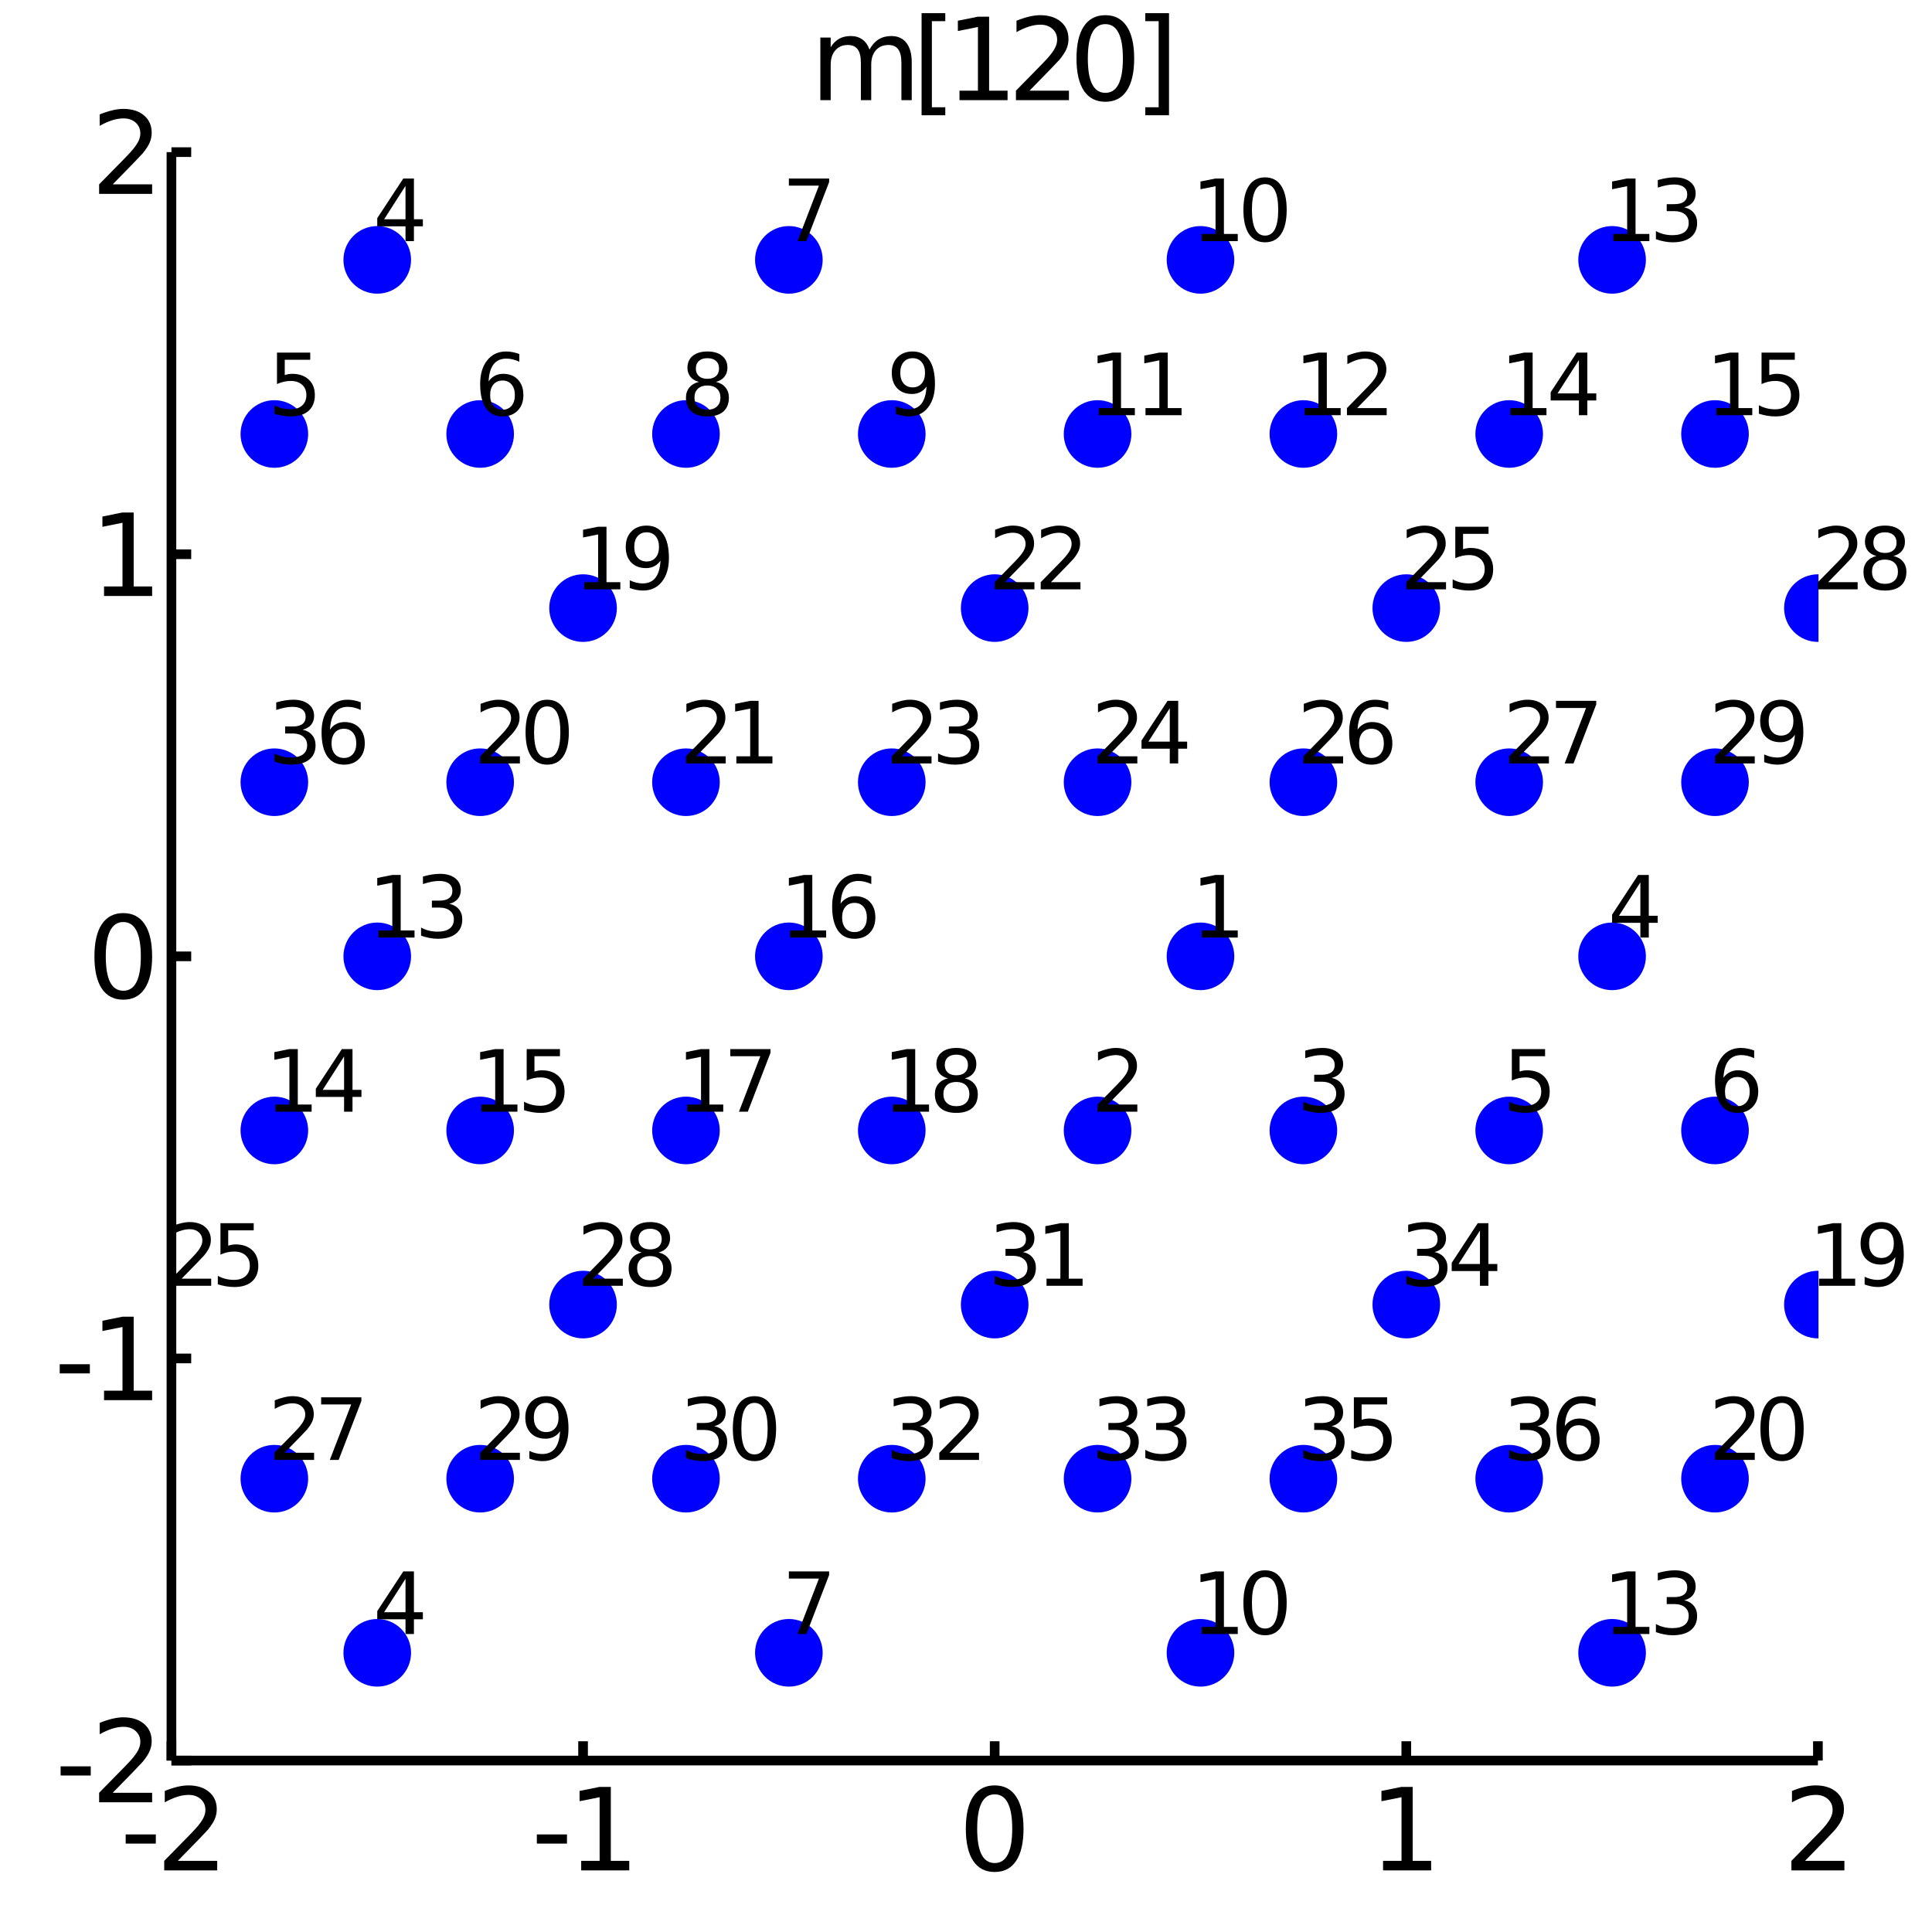 <?xml version="1.0" encoding="utf-8"?>
<svg xmlns="http://www.w3.org/2000/svg" xmlns:xlink="http://www.w3.org/1999/xlink" width="200" height="200" viewBox="0 0 800 800">
<rect x="0" y="0" width="800" height="800" fill="#808080" stroke="none"/>
<defs>
  <clipPath id="clip890">
    <rect x="0" y="0" width="800" height="800"/>
  </clipPath>
</defs>
<path clip-path="url(#clip890)" d="
M0 800 L800 800 L800 0 L0 0  Z
  " fill="#ffffff" fill-rule="evenodd" fill-opacity="1"/>
<defs>
  <clipPath id="clip891">
    <rect x="160" y="80" width="561" height="561"/>
  </clipPath>
</defs>
<path clip-path="url(#clip890)" d="
M70.992 729.008 L752.756 729.008 L752.756 62.992 L70.992 62.992  Z
  " fill="#ffffff" fill-rule="evenodd" fill-opacity="1"/>
<defs>
  <clipPath id="clip892">
    <rect x="70" y="62" width="683" height="667"/>
  </clipPath>
</defs>
<polyline clip-path="url(#clip890)" style="stroke:#000000; stroke-width:4; stroke-opacity:1; fill:none" points="
  70.992,729.008 752.756,729.008 
  "/>
<polyline clip-path="url(#clip890)" style="stroke:#000000; stroke-width:4; stroke-opacity:1; fill:none" points="
  70.992,729.008 70.992,62.992 
  "/>
<polyline clip-path="url(#clip890)" style="stroke:#000000; stroke-width:4; stroke-opacity:1; fill:none" points="
  70.992,729.008 70.992,721.016 
  "/>
<polyline clip-path="url(#clip890)" style="stroke:#000000; stroke-width:4; stroke-opacity:1; fill:none" points="
  241.433,729.008 241.433,721.016 
  "/>
<polyline clip-path="url(#clip890)" style="stroke:#000000; stroke-width:4; stroke-opacity:1; fill:none" points="
  411.874,729.008 411.874,721.016 
  "/>
<polyline clip-path="url(#clip890)" style="stroke:#000000; stroke-width:4; stroke-opacity:1; fill:none" points="
  582.315,729.008 582.315,721.016 
  "/>
<polyline clip-path="url(#clip890)" style="stroke:#000000; stroke-width:4; stroke-opacity:1; fill:none" points="
  752.756,729.008 752.756,721.016 
  "/>
<polyline clip-path="url(#clip890)" style="stroke:#000000; stroke-width:4; stroke-opacity:1; fill:none" points="
  70.992,729.008 79.173,729.008 
  "/>
<polyline clip-path="url(#clip890)" style="stroke:#000000; stroke-width:4; stroke-opacity:1; fill:none" points="
  70.992,562.504 79.173,562.504 
  "/>
<polyline clip-path="url(#clip890)" style="stroke:#000000; stroke-width:4; stroke-opacity:1; fill:none" points="
  70.992,396 79.173,396 
  "/>
<polyline clip-path="url(#clip890)" style="stroke:#000000; stroke-width:4; stroke-opacity:1; fill:none" points="
  70.992,229.496 79.173,229.496 
  "/>
<polyline clip-path="url(#clip890)" style="stroke:#000000; stroke-width:4; stroke-opacity:1; fill:none" points="
  70.992,62.992 79.173,62.992 
  "/>
<path clip-path="url(#clip890)" d="M 0 0 M52.045 759.596 L64.522 759.596 L64.522 763.392 L52.045 763.392 L52.045 759.596 Z" fill="#000000" fill-rule="evenodd" fill-opacity="1" /><path clip-path="url(#clip890)" d="M 0 0 M73.619 770.545 L89.939 770.545 L89.939 774.48 L67.995 774.48 L67.995 770.545 Q70.656 767.79 75.24 763.16 Q79.846 758.508 81.027 757.165 Q83.272 754.642 84.152 752.906 Q85.055 751.147 85.055 749.457 Q85.055 746.702 83.11 744.966 Q81.189 743.23 78.087 743.23 Q75.888 743.23 73.434 743.994 Q71.004 744.758 68.226 746.309 L68.226 741.587 Q71.05 740.452 73.504 739.874 Q75.957 739.295 77.994 739.295 Q83.365 739.295 86.559 741.98 Q89.754 744.665 89.754 749.156 Q89.754 751.286 88.943 753.207 Q88.156 755.105 86.05 757.698 Q85.471 758.369 82.369 761.586 Q79.267 764.781 73.619 770.545 Z" fill="#000000" fill-rule="evenodd" fill-opacity="1" /><path clip-path="url(#clip890)" d="M 0 0 M222.301 759.596 L234.778 759.596 L234.778 763.392 L222.301 763.392 L222.301 759.596 Z" fill="#000000" fill-rule="evenodd" fill-opacity="1" /><path clip-path="url(#clip890)" d="M 0 0 M240.658 770.545 L248.296 770.545 L248.296 744.179 L239.986 745.846 L239.986 741.587 L248.25 739.92 L252.926 739.92 L252.926 770.545 L260.565 770.545 L260.565 774.48 L240.658 774.48 L240.658 770.545 Z" fill="#000000" fill-rule="evenodd" fill-opacity="1" /><path clip-path="url(#clip890)" d="M 0 0 M411.874 742.999 Q408.263 742.999 406.434 746.563 Q404.629 750.105 404.629 757.235 Q404.629 764.341 406.434 767.906 Q408.263 771.447 411.874 771.447 Q415.508 771.447 417.314 767.906 Q419.142 764.341 419.142 757.235 Q419.142 750.105 417.314 746.563 Q415.508 742.999 411.874 742.999 M411.874 739.295 Q417.684 739.295 420.74 743.901 Q423.818 748.485 423.818 757.235 Q423.818 765.961 420.74 770.568 Q417.684 775.151 411.874 775.151 Q406.064 775.151 402.985 770.568 Q399.93 765.961 399.93 757.235 Q399.93 748.485 402.985 743.901 Q406.064 739.295 411.874 739.295 Z" fill="#000000" fill-rule="evenodd" fill-opacity="1" /><path clip-path="url(#clip890)" d="M 0 0 M572.697 770.545 L580.336 770.545 L580.336 744.179 L572.026 745.846 L572.026 741.587 L580.29 739.92 L584.965 739.92 L584.965 770.545 L592.604 770.545 L592.604 774.48 L572.697 774.48 L572.697 770.545 Z" fill="#000000" fill-rule="evenodd" fill-opacity="1" /><path clip-path="url(#clip890)" d="M 0 0 M747.409 770.545 L763.728 770.545 L763.728 774.48 L741.784 774.48 L741.784 770.545 Q744.446 767.79 749.029 763.16 Q753.636 758.508 754.816 757.165 Q757.061 754.642 757.941 752.906 Q758.844 751.147 758.844 749.457 Q758.844 746.702 756.899 744.966 Q754.978 743.23 751.876 743.23 Q749.677 743.23 747.224 743.994 Q744.793 744.758 742.015 746.309 L742.015 741.587 Q744.839 740.452 747.293 739.874 Q749.747 739.295 751.784 739.295 Q757.154 739.295 760.348 741.98 Q763.543 744.665 763.543 749.156 Q763.543 751.286 762.733 753.207 Q761.946 755.105 759.839 757.698 Q759.261 758.369 756.159 761.586 Q753.057 764.781 747.409 770.545 Z" fill="#000000" fill-rule="evenodd" fill-opacity="1" /><path clip-path="url(#clip890)" d="M 0 0 M25.099 731.404 L37.576 731.404 L37.576 735.2 L25.099 735.2 L25.099 731.404 Z" fill="#000000" fill-rule="evenodd" fill-opacity="1" /><path clip-path="url(#clip890)" d="M 0 0 M46.673 742.353 L62.992 742.353 L62.992 746.288 L41.048 746.288 L41.048 742.353 Q43.71 739.598 48.293 734.968 Q52.9 730.316 54.08 728.973 Q56.325 726.45 57.205 724.714 Q58.108 722.955 58.108 721.265 Q58.108 718.51 56.163 716.774 Q54.242 715.038 51.14 715.038 Q48.941 715.038 46.488 715.802 Q44.057 716.566 41.279 718.117 L41.279 713.395 Q44.103 712.26 46.557 711.682 Q49.011 711.103 51.048 711.103 Q56.418 711.103 59.612 713.788 Q62.807 716.473 62.807 720.964 Q62.807 723.094 61.997 725.015 Q61.21 726.913 59.103 729.506 Q58.525 730.177 55.423 733.394 Q52.321 736.589 46.673 742.353 Z" fill="#000000" fill-rule="evenodd" fill-opacity="1" /><path clip-path="url(#clip890)" d="M 0 0 M24.728 564.9 L37.205 564.9 L37.205 568.696 L24.728 568.696 L24.728 564.9 Z" fill="#000000" fill-rule="evenodd" fill-opacity="1" /><path clip-path="url(#clip890)" d="M 0 0 M43.085 575.849 L50.724 575.849 L50.724 549.483 L42.413 551.15 L42.413 546.891 L50.677 545.224 L55.353 545.224 L55.353 575.849 L62.992 575.849 L62.992 579.784 L43.085 579.784 L43.085 575.849 Z" fill="#000000" fill-rule="evenodd" fill-opacity="1" /><path clip-path="url(#clip890)" d="M 0 0 M51.048 381.799 Q47.437 381.799 45.608 385.363 Q43.802 388.905 43.802 396.035 Q43.802 403.141 45.608 406.706 Q47.437 410.248 51.048 410.248 Q54.682 410.248 56.487 406.706 Q58.316 403.141 58.316 396.035 Q58.316 388.905 56.487 385.363 Q54.682 381.799 51.048 381.799 M51.048 378.095 Q56.858 378.095 59.913 382.701 Q62.992 387.285 62.992 396.035 Q62.992 404.762 59.913 409.368 Q56.858 413.951 51.048 413.951 Q45.238 413.951 42.159 409.368 Q39.103 404.762 39.103 396.035 Q39.103 387.285 42.159 382.701 Q45.238 378.095 51.048 378.095 Z" fill="#000000" fill-rule="evenodd" fill-opacity="1" /><path clip-path="url(#clip890)" d="M 0 0 M43.085 242.841 L50.724 242.841 L50.724 216.475 L42.413 218.142 L42.413 213.883 L50.677 212.216 L55.353 212.216 L55.353 242.841 L62.992 242.841 L62.992 246.776 L43.085 246.776 L43.085 242.841 Z" fill="#000000" fill-rule="evenodd" fill-opacity="1" /><path clip-path="url(#clip890)" d="M 0 0 M46.673 76.337 L62.992 76.337 L62.992 80.272 L41.048 80.272 L41.048 76.337 Q43.71 73.582 48.293 68.953 Q52.9 64.3 54.08 62.957 Q56.325 60.434 57.205 58.698 Q58.108 56.939 58.108 55.249 Q58.108 52.495 56.163 50.758 Q54.242 49.022 51.14 49.022 Q48.941 49.022 46.488 49.786 Q44.057 50.55 41.279 52.101 L41.279 47.379 Q44.103 46.245 46.557 45.666 Q49.011 45.087 51.048 45.087 Q56.418 45.087 59.612 47.772 Q62.807 50.458 62.807 54.948 Q62.807 57.078 61.997 58.999 Q61.21 60.897 59.103 63.49 Q58.525 64.161 55.423 67.379 Q52.321 70.573 46.673 76.337 Z" fill="#000000" fill-rule="evenodd" fill-opacity="1" /><path clip-path="url(#clip890)" d="M 0 0 M360.034 20.523 Q361.631 17.653 363.853 16.287 Q366.076 14.921 369.085 14.921 Q373.136 14.921 375.335 17.768 Q377.534 20.593 377.534 25.824 L377.534 41.472 L373.252 41.472 L373.252 25.963 Q373.252 22.236 371.932 20.43 Q370.613 18.625 367.904 18.625 Q364.594 18.625 362.673 20.824 Q360.752 23.023 360.752 26.819 L360.752 41.472 L356.469 41.472 L356.469 25.963 Q356.469 22.213 355.15 20.43 Q353.83 18.625 351.076 18.625 Q347.812 18.625 345.891 20.847 Q343.969 23.046 343.969 26.819 L343.969 41.472 L339.687 41.472 L339.687 15.546 L343.969 15.546 L343.969 19.574 Q345.428 17.19 347.465 16.055 Q349.502 14.921 352.303 14.921 Q355.127 14.921 357.094 16.356 Q359.085 17.792 360.034 20.523 Z" fill="#000000" fill-rule="evenodd" fill-opacity="1" /><path clip-path="url(#clip890)" d="M 0 0 M381.608 5.454 L391.423 5.454 L391.423 8.764 L385.867 8.764 L385.867 44.412 L391.423 44.412 L391.423 47.722 L381.608 47.722 L381.608 5.454 Z" fill="#000000" fill-rule="evenodd" fill-opacity="1" /><path clip-path="url(#clip890)" d="M 0 0 M397.302 37.537 L404.941 37.537 L404.941 11.171 L396.631 12.838 L396.631 8.579 L404.895 6.912 L409.571 6.912 L409.571 37.537 L417.21 37.537 L417.21 41.472 L397.302 41.472 L397.302 37.537 Z" fill="#000000" fill-rule="evenodd" fill-opacity="1" /><path clip-path="url(#clip890)" d="M 0 0 M426.307 37.537 L442.626 37.537 L442.626 41.472 L420.682 41.472 L420.682 37.537 Q423.344 34.782 427.927 30.153 Q432.534 25.5 433.714 24.157 Q435.96 21.634 436.839 19.898 Q437.742 18.139 437.742 16.449 Q437.742 13.694 435.797 11.958 Q433.876 10.222 430.774 10.222 Q428.575 10.222 426.122 10.986 Q423.691 11.75 420.913 13.301 L420.913 8.579 Q423.737 7.444 426.191 6.866 Q428.645 6.287 430.682 6.287 Q436.052 6.287 439.247 8.972 Q442.441 11.657 442.441 16.148 Q442.441 18.278 441.631 20.199 Q440.844 22.097 438.737 24.69 Q438.159 25.361 435.057 28.579 Q431.955 31.773 426.307 37.537 Z" fill="#000000" fill-rule="evenodd" fill-opacity="1" /><path clip-path="url(#clip890)" d="M 0 0 M457.696 9.991 Q454.084 9.991 452.256 13.556 Q450.45 17.097 450.45 24.227 Q450.45 31.333 452.256 34.898 Q454.084 38.44 457.696 38.44 Q461.33 38.44 463.135 34.898 Q464.964 31.333 464.964 24.227 Q464.964 17.097 463.135 13.556 Q461.33 9.991 457.696 9.991 M457.696 6.287 Q463.506 6.287 466.561 10.893 Q469.64 15.477 469.64 24.227 Q469.64 32.953 466.561 37.56 Q463.506 42.143 457.696 42.143 Q451.885 42.143 448.807 37.56 Q445.751 32.953 445.751 24.227 Q445.751 15.477 448.807 10.893 Q451.885 6.287 457.696 6.287 Z" fill="#000000" fill-rule="evenodd" fill-opacity="1" /><path clip-path="url(#clip890)" d="M 0 0 M484.061 5.454 L484.061 47.722 L474.246 47.722 L474.246 44.412 L479.779 44.412 L479.779 8.764 L474.246 8.764 L474.246 5.454 L484.061 5.454 Z" fill="#000000" fill-rule="evenodd" fill-opacity="1" /><circle clip-path="url(#clip892)" cx="454.484" cy="468.098" r="14" fill="#0000ff" fill-rule="evenodd" fill-opacity="1" stroke="none"/>
<circle clip-path="url(#clip892)" cx="539.705" cy="468.098" r="14" fill="#0000ff" fill-rule="evenodd" fill-opacity="1" stroke="none"/>
<circle clip-path="url(#clip892)" cx="156.213" cy="684.393" r="14" fill="#0000ff" fill-rule="evenodd" fill-opacity="1" stroke="none"/>
<circle clip-path="url(#clip892)" cx="624.925" cy="468.098" r="14" fill="#0000ff" fill-rule="evenodd" fill-opacity="1" stroke="none"/>
<circle clip-path="url(#clip892)" cx="326.654" cy="684.393" r="14" fill="#0000ff" fill-rule="evenodd" fill-opacity="1" stroke="none"/>
<circle clip-path="url(#clip892)" cx="497.094" cy="684.393" r="14" fill="#0000ff" fill-rule="evenodd" fill-opacity="1" stroke="none"/>
<circle clip-path="url(#clip892)" cx="667.535" cy="684.393" r="14" fill="#0000ff" fill-rule="evenodd" fill-opacity="1" stroke="none"/>
<circle clip-path="url(#clip892)" cx="369.264" cy="468.098" r="14" fill="#0000ff" fill-rule="evenodd" fill-opacity="1" stroke="none"/>
<circle clip-path="url(#clip892)" cx="710.146" cy="612.295" r="14" fill="#0000ff" fill-rule="evenodd" fill-opacity="1" stroke="none"/>
<circle clip-path="url(#clip892)" cx="113.602" cy="612.295" r="14" fill="#0000ff" fill-rule="evenodd" fill-opacity="1" stroke="none"/>
<circle clip-path="url(#clip892)" cx="198.823" cy="612.295" r="14" fill="#0000ff" fill-rule="evenodd" fill-opacity="1" stroke="none"/>
<circle clip-path="url(#clip892)" cx="284.043" cy="612.295" r="14" fill="#0000ff" fill-rule="evenodd" fill-opacity="1" stroke="none"/>
<circle clip-path="url(#clip892)" cx="411.874" cy="540.197" r="14" fill="#0000ff" fill-rule="evenodd" fill-opacity="1" stroke="none"/>
<circle clip-path="url(#clip892)" cx="369.264" cy="612.295" r="14" fill="#0000ff" fill-rule="evenodd" fill-opacity="1" stroke="none"/>
<circle clip-path="url(#clip892)" cx="454.484" cy="612.295" r="14" fill="#0000ff" fill-rule="evenodd" fill-opacity="1" stroke="none"/>
<circle clip-path="url(#clip892)" cx="582.315" cy="540.197" r="14" fill="#0000ff" fill-rule="evenodd" fill-opacity="1" stroke="none"/>
<circle clip-path="url(#clip892)" cx="539.705" cy="612.295" r="14" fill="#0000ff" fill-rule="evenodd" fill-opacity="1" stroke="none"/>
<circle clip-path="url(#clip892)" cx="624.925" cy="612.295" r="14" fill="#0000ff" fill-rule="evenodd" fill-opacity="1" stroke="none"/>
<path clip-path="url(#clip890)" d="M 0 0 M458.703 457.371 L470.942 457.371 L470.942 460.322 L454.484 460.322 L454.484 457.371 Q456.481 455.305 459.918 451.833 Q463.373 448.343 464.259 447.336 Q465.943 445.444 466.602 444.142 Q467.279 442.822 467.279 441.555 Q467.279 439.489 465.821 438.187 Q464.38 436.885 462.054 436.885 Q460.404 436.885 458.564 437.458 Q456.741 438.031 454.658 439.194 L454.658 435.652 Q456.776 434.802 458.616 434.368 Q460.456 433.934 461.984 433.934 Q466.012 433.934 468.408 435.947 Q470.804 437.961 470.804 441.329 Q470.804 442.927 470.196 444.368 Q469.606 445.791 468.026 447.736 Q467.592 448.239 465.265 450.652 Q462.939 453.048 458.703 457.371 Z" fill="#000000" fill-rule="evenodd" fill-opacity="1" /><path clip-path="url(#clip890)" d="M 0 0 M551.423 446.347 Q553.941 446.885 555.347 448.586 Q556.771 450.288 556.771 452.788 Q556.771 456.624 554.132 458.725 Q551.493 460.826 546.632 460.826 Q545 460.826 543.264 460.496 Q541.545 460.183 539.705 459.541 L539.705 456.156 Q541.163 457.006 542.899 457.44 Q544.635 457.874 546.528 457.874 Q549.826 457.874 551.545 456.572 Q553.281 455.27 553.281 452.788 Q553.281 450.496 551.666 449.211 Q550.069 447.909 547.205 447.909 L544.184 447.909 L544.184 445.027 L547.344 445.027 Q549.93 445.027 551.302 444.003 Q552.673 442.961 552.673 441.017 Q552.673 439.02 551.25 437.961 Q549.844 436.885 547.205 436.885 Q545.764 436.885 544.114 437.197 Q542.465 437.51 540.486 438.17 L540.486 435.045 Q542.482 434.489 544.219 434.211 Q545.972 433.934 547.517 433.934 Q551.51 433.934 553.837 435.756 Q556.163 437.562 556.163 440.652 Q556.163 442.805 554.93 444.298 Q553.698 445.774 551.423 446.347 Z" fill="#000000" fill-rule="evenodd" fill-opacity="1" /><path clip-path="url(#clip890)" d="M 0 0 M167.914 653.753 L159.06 667.59 L167.914 667.59 L167.914 653.753 M166.994 650.697 L171.403 650.697 L171.403 667.59 L175.101 667.59 L175.101 670.506 L171.403 670.506 L171.403 676.617 L167.914 676.617 L167.914 670.506 L156.213 670.506 L156.213 667.121 L166.994 650.697 Z" fill="#000000" fill-rule="evenodd" fill-opacity="1" /><path clip-path="url(#clip890)" d="M 0 0 M626.019 434.402 L639.786 434.402 L639.786 437.354 L629.231 437.354 L629.231 443.708 Q629.995 443.447 630.758 443.326 Q631.522 443.187 632.286 443.187 Q636.627 443.187 639.161 445.565 Q641.696 447.944 641.696 452.006 Q641.696 456.19 639.092 458.517 Q636.488 460.826 631.748 460.826 Q630.116 460.826 628.415 460.548 Q626.731 460.27 624.925 459.715 L624.925 456.19 Q626.488 457.041 628.154 457.458 Q629.821 457.874 631.679 457.874 Q634.682 457.874 636.436 456.295 Q638.189 454.715 638.189 452.006 Q638.189 449.298 636.436 447.718 Q634.682 446.138 631.679 446.138 Q630.272 446.138 628.866 446.451 Q627.477 446.763 626.019 447.423 L626.019 434.402 Z" fill="#000000" fill-rule="evenodd" fill-opacity="1" /><path clip-path="url(#clip890)" d="M 0 0 M326.654 650.697 L343.32 650.697 L343.32 652.19 L333.91 676.617 L330.247 676.617 L339.101 653.649 L326.654 653.649 L326.654 650.697 Z" fill="#000000" fill-rule="evenodd" fill-opacity="1" /><path clip-path="url(#clip890)" d="M 0 0 M497.598 673.666 L503.327 673.666 L503.327 653.892 L497.094 655.142 L497.094 651.947 L503.292 650.697 L506.799 650.697 L506.799 673.666 L512.528 673.666 L512.528 676.617 L497.598 676.617 L497.598 673.666 Z" fill="#000000" fill-rule="evenodd" fill-opacity="1" /><path clip-path="url(#clip890)" d="M 0 0 M523.83 653.006 Q521.122 653.006 519.751 655.68 Q518.396 658.336 518.396 663.683 Q518.396 669.013 519.751 671.687 Q521.122 674.343 523.83 674.343 Q526.556 674.343 527.91 671.687 Q529.282 669.013 529.282 663.683 Q529.282 658.336 527.91 655.68 Q526.556 653.006 523.83 653.006 M523.83 650.229 Q528.188 650.229 530.48 653.683 Q532.789 657.121 532.789 663.683 Q532.789 670.228 530.48 673.683 Q528.188 677.121 523.83 677.121 Q519.473 677.121 517.164 673.683 Q514.872 670.228 514.872 663.683 Q514.872 657.121 517.164 653.683 Q519.473 650.229 523.83 650.229 Z" fill="#000000" fill-rule="evenodd" fill-opacity="1" /><path clip-path="url(#clip890)" d="M 0 0 M668.039 673.666 L673.768 673.666 L673.768 653.892 L667.535 655.142 L667.535 651.947 L673.733 650.697 L677.24 650.697 L677.24 673.666 L682.969 673.666 L682.969 676.617 L668.039 676.617 L668.039 673.666 Z" fill="#000000" fill-rule="evenodd" fill-opacity="1" /><path clip-path="url(#clip890)" d="M 0 0 M697.396 662.642 Q699.914 663.18 701.32 664.881 Q702.744 666.583 702.744 669.083 Q702.744 672.919 700.105 675.02 Q697.466 677.121 692.605 677.121 Q690.973 677.121 689.237 676.791 Q687.518 676.478 685.678 675.836 L685.678 672.451 Q687.136 673.301 688.872 673.735 Q690.608 674.169 692.501 674.169 Q695.799 674.169 697.518 672.867 Q699.254 671.565 699.254 669.083 Q699.254 666.791 697.639 665.506 Q696.042 664.204 693.178 664.204 L690.157 664.204 L690.157 661.322 L693.317 661.322 Q695.903 661.322 697.275 660.298 Q698.646 659.256 698.646 657.312 Q698.646 655.315 697.223 654.256 Q695.817 653.18 693.178 653.18 Q691.737 653.18 690.087 653.492 Q688.438 653.805 686.459 654.465 L686.459 651.34 Q688.455 650.784 690.192 650.506 Q691.945 650.229 693.49 650.229 Q697.483 650.229 699.81 652.051 Q702.136 653.857 702.136 656.947 Q702.136 659.1 700.903 660.593 Q699.671 662.069 697.396 662.642 Z" fill="#000000" fill-rule="evenodd" fill-opacity="1" /><path clip-path="url(#clip890)" d="M 0 0 M369.767 457.371 L375.496 457.371 L375.496 437.597 L369.264 438.847 L369.264 435.652 L375.462 434.402 L378.969 434.402 L378.969 457.371 L384.698 457.371 L384.698 460.322 L369.767 460.322 L369.767 457.371 Z" fill="#000000" fill-rule="evenodd" fill-opacity="1" /><path clip-path="url(#clip890)" d="M 0 0 M396 448.013 Q393.5 448.013 392.059 449.35 Q390.635 450.687 390.635 453.031 Q390.635 455.374 392.059 456.711 Q393.5 458.048 396 458.048 Q398.5 458.048 399.941 456.711 Q401.382 455.357 401.382 453.031 Q401.382 450.687 399.941 449.35 Q398.517 448.013 396 448.013 M392.493 446.52 Q390.236 445.965 388.969 444.42 Q387.719 442.874 387.719 440.652 Q387.719 437.545 389.923 435.739 Q392.146 433.934 396 433.934 Q399.871 433.934 402.076 435.739 Q404.281 437.545 404.281 440.652 Q404.281 442.874 403.014 444.42 Q401.764 445.965 399.524 446.52 Q402.059 447.111 403.465 448.829 Q404.889 450.548 404.889 453.031 Q404.889 456.798 402.58 458.812 Q400.288 460.826 396 460.826 Q391.712 460.826 389.403 458.812 Q387.111 456.798 387.111 453.031 Q387.111 450.548 388.535 448.829 Q389.958 447.111 392.493 446.52 M391.208 440.982 Q391.208 442.996 392.458 444.124 Q393.725 445.253 396 445.253 Q398.257 445.253 399.524 444.124 Q400.809 442.996 400.809 440.982 Q400.809 438.968 399.524 437.84 Q398.257 436.711 396 436.711 Q393.725 436.711 392.458 437.84 Q391.208 438.968 391.208 440.982 Z" fill="#000000" fill-rule="evenodd" fill-opacity="1" /><path clip-path="url(#clip890)" d="M 0 0 M714.364 601.568 L726.604 601.568 L726.604 604.519 L710.146 604.519 L710.146 601.568 Q712.142 599.502 715.58 596.029 Q719.035 592.54 719.92 591.533 Q721.604 589.641 722.264 588.338 Q722.941 587.019 722.941 585.752 Q722.941 583.686 721.482 582.384 Q720.041 581.082 717.715 581.082 Q716.066 581.082 714.226 581.654 Q712.403 582.227 710.319 583.391 L710.319 579.849 Q712.437 578.998 714.278 578.564 Q716.118 578.13 717.646 578.13 Q721.673 578.13 724.069 580.144 Q726.465 582.158 726.465 585.526 Q726.465 587.123 725.857 588.564 Q725.267 589.988 723.687 591.932 Q723.253 592.436 720.927 594.849 Q718.6 597.245 714.364 601.568 Z" fill="#000000" fill-rule="evenodd" fill-opacity="1" /><path clip-path="url(#clip890)" d="M 0 0 M737.906 580.908 Q735.198 580.908 733.826 583.582 Q732.472 586.238 732.472 591.585 Q732.472 596.915 733.826 599.588 Q735.198 602.245 737.906 602.245 Q740.632 602.245 741.986 599.588 Q743.357 596.915 743.357 591.585 Q743.357 586.238 741.986 583.582 Q740.632 580.908 737.906 580.908 M737.906 578.13 Q742.264 578.13 744.555 581.585 Q746.864 585.023 746.864 591.585 Q746.864 598.13 744.555 601.585 Q742.264 605.022 737.906 605.022 Q733.548 605.022 731.239 601.585 Q728.948 598.13 728.948 591.585 Q728.948 585.023 731.239 581.585 Q733.548 578.13 737.906 578.13 Z" fill="#000000" fill-rule="evenodd" fill-opacity="1" /><path clip-path="url(#clip890)" d="M 0 0 M117.821 601.568 L130.061 601.568 L130.061 604.519 L113.602 604.519 L113.602 601.568 Q115.599 599.502 119.036 596.029 Q122.491 592.54 123.377 591.533 Q125.061 589.641 125.72 588.338 Q126.397 587.019 126.397 585.752 Q126.397 583.686 124.939 582.384 Q123.498 581.082 121.172 581.082 Q119.522 581.082 117.682 581.654 Q115.859 582.227 113.776 583.391 L113.776 579.849 Q115.894 578.998 117.734 578.564 Q119.575 578.13 121.102 578.13 Q125.13 578.13 127.526 580.144 Q129.922 582.158 129.922 585.526 Q129.922 587.123 129.314 588.564 Q128.724 589.988 127.144 591.932 Q126.71 592.436 124.384 594.849 Q122.057 597.245 117.821 601.568 Z" fill="#000000" fill-rule="evenodd" fill-opacity="1" /><path clip-path="url(#clip890)" d="M 0 0 M132.977 578.599 L149.644 578.599 L149.644 580.092 L140.234 604.519 L136.571 604.519 L145.425 581.55 L132.977 581.55 L132.977 578.599 Z" fill="#000000" fill-rule="evenodd" fill-opacity="1" /><path clip-path="url(#clip890)" d="M 0 0 M203.042 601.568 L215.281 601.568 L215.281 604.519 L198.823 604.519 L198.823 601.568 Q200.819 599.502 204.257 596.029 Q207.712 592.54 208.597 591.533 Q210.281 589.641 210.941 588.338 Q211.618 587.019 211.618 585.752 Q211.618 583.686 210.16 582.384 Q208.719 581.082 206.392 581.082 Q204.743 581.082 202.903 581.654 Q201.08 582.227 198.996 583.391 L198.996 579.849 Q201.114 578.998 202.955 578.564 Q204.795 578.13 206.323 578.13 Q210.351 578.13 212.746 580.144 Q215.142 582.158 215.142 585.526 Q215.142 587.123 214.535 588.564 Q213.944 589.988 212.364 591.932 Q211.93 592.436 209.604 594.849 Q207.278 597.245 203.042 601.568 Z" fill="#000000" fill-rule="evenodd" fill-opacity="1" /><path clip-path="url(#clip890)" d="M 0 0 M219.187 603.981 L219.187 600.786 Q220.507 601.411 221.861 601.741 Q223.215 602.071 224.517 602.071 Q227.989 602.071 229.812 599.745 Q231.653 597.401 231.913 592.644 Q230.906 594.137 229.361 594.936 Q227.816 595.734 225.941 595.734 Q222.052 595.734 219.778 593.391 Q217.521 591.029 217.521 586.95 Q217.521 582.957 219.882 580.543 Q222.243 578.13 226.166 578.13 Q230.663 578.13 233.024 581.585 Q235.402 585.023 235.402 591.585 Q235.402 597.713 232.486 601.377 Q229.587 605.022 224.673 605.022 Q223.354 605.022 222 604.762 Q220.646 604.502 219.187 603.981 M226.166 592.991 Q228.528 592.991 229.899 591.377 Q231.288 589.762 231.288 586.95 Q231.288 584.154 229.899 582.54 Q228.528 580.908 226.166 580.908 Q223.805 580.908 222.416 582.54 Q221.045 584.154 221.045 586.95 Q221.045 589.762 222.416 591.377 Q223.805 592.991 226.166 592.991 Z" fill="#000000" fill-rule="evenodd" fill-opacity="1" /><path clip-path="url(#clip890)" d="M 0 0 M295.762 590.543 Q298.279 591.082 299.686 592.783 Q301.109 594.484 301.109 596.984 Q301.109 600.821 298.47 602.922 Q295.831 605.022 290.97 605.022 Q289.338 605.022 287.602 604.693 Q285.884 604.38 284.043 603.738 L284.043 600.352 Q285.502 601.203 287.238 601.637 Q288.974 602.071 290.866 602.071 Q294.165 602.071 295.884 600.769 Q297.62 599.467 297.62 596.984 Q297.62 594.693 296.005 593.408 Q294.408 592.106 291.543 592.106 L288.522 592.106 L288.522 589.224 L291.682 589.224 Q294.269 589.224 295.64 588.2 Q297.012 587.158 297.012 585.214 Q297.012 583.217 295.588 582.158 Q294.182 581.082 291.543 581.082 Q290.102 581.082 288.453 581.394 Q286.804 581.707 284.825 582.366 L284.825 579.241 Q286.821 578.686 288.557 578.408 Q290.311 578.13 291.856 578.13 Q295.849 578.13 298.175 579.953 Q300.502 581.759 300.502 584.849 Q300.502 587.002 299.269 588.495 Q298.036 589.97 295.762 590.543 Z" fill="#000000" fill-rule="evenodd" fill-opacity="1" /><path clip-path="url(#clip890)" d="M 0 0 M312.411 580.908 Q309.703 580.908 308.331 583.582 Q306.977 586.238 306.977 591.585 Q306.977 596.915 308.331 599.588 Q309.703 602.245 312.411 602.245 Q315.137 602.245 316.491 599.588 Q317.863 596.915 317.863 591.585 Q317.863 586.238 316.491 583.582 Q315.137 580.908 312.411 580.908 M312.411 578.13 Q316.769 578.13 319.06 581.585 Q321.369 585.023 321.369 591.585 Q321.369 598.13 319.06 601.585 Q316.769 605.022 312.411 605.022 Q308.054 605.022 305.745 601.585 Q303.453 598.13 303.453 591.585 Q303.453 585.023 305.745 581.585 Q308.054 578.13 312.411 578.13 Z" fill="#000000" fill-rule="evenodd" fill-opacity="1" /><path clip-path="url(#clip890)" d="M 0 0 M423.593 518.445 Q426.11 518.983 427.516 520.685 Q428.94 522.386 428.94 524.886 Q428.94 528.723 426.301 530.823 Q423.662 532.924 418.801 532.924 Q417.169 532.924 415.433 532.594 Q413.714 532.282 411.874 531.639 L411.874 528.254 Q413.332 529.105 415.068 529.539 Q416.805 529.973 418.697 529.973 Q421.995 529.973 423.714 528.671 Q425.45 527.369 425.45 524.886 Q425.45 522.594 423.836 521.31 Q422.239 520.008 419.374 520.008 L416.353 520.008 L416.353 517.126 L419.513 517.126 Q422.1 517.126 423.471 516.101 Q424.843 515.06 424.843 513.115 Q424.843 511.119 423.419 510.06 Q422.013 508.983 419.374 508.983 Q417.933 508.983 416.284 509.296 Q414.634 509.608 412.655 510.268 L412.655 507.143 Q414.652 506.587 416.388 506.31 Q418.141 506.032 419.686 506.032 Q423.68 506.032 426.006 507.855 Q428.332 509.66 428.332 512.751 Q428.332 514.903 427.1 516.396 Q425.867 517.872 423.593 518.445 Z" fill="#000000" fill-rule="evenodd" fill-opacity="1" /><path clip-path="url(#clip890)" d="M 0 0 M433.35 529.469 L439.079 529.469 L439.079 509.695 L432.846 510.945 L432.846 507.751 L439.044 506.501 L442.551 506.501 L442.551 529.469 L448.28 529.469 L448.28 532.421 L433.35 532.421 L433.35 529.469 Z" fill="#000000" fill-rule="evenodd" fill-opacity="1" /><path clip-path="url(#clip890)" d="M 0 0 M380.982 590.543 Q383.5 591.082 384.906 592.783 Q386.33 594.484 386.33 596.984 Q386.33 600.821 383.691 602.922 Q381.052 605.022 376.191 605.022 Q374.559 605.022 372.823 604.693 Q371.104 604.38 369.264 603.738 L369.264 600.352 Q370.722 601.203 372.458 601.637 Q374.194 602.071 376.087 602.071 Q379.385 602.071 381.104 600.769 Q382.84 599.467 382.84 596.984 Q382.84 594.693 381.226 593.408 Q379.628 592.106 376.764 592.106 L373.743 592.106 L373.743 589.224 L376.903 589.224 Q379.489 589.224 380.861 588.2 Q382.232 587.158 382.232 585.214 Q382.232 583.217 380.809 582.158 Q379.403 581.082 376.764 581.082 Q375.323 581.082 373.673 581.394 Q372.024 581.707 370.045 582.366 L370.045 579.241 Q372.042 578.686 373.778 578.408 Q375.531 578.13 377.076 578.13 Q381.069 578.13 383.396 579.953 Q385.722 581.759 385.722 584.849 Q385.722 587.002 384.489 588.495 Q383.257 589.97 380.982 590.543 Z" fill="#000000" fill-rule="evenodd" fill-opacity="1" /><path clip-path="url(#clip890)" d="M 0 0 M393.153 601.568 L405.392 601.568 L405.392 604.519 L388.934 604.519 L388.934 601.568 Q390.93 599.502 394.368 596.029 Q397.823 592.54 398.708 591.533 Q400.392 589.641 401.052 588.338 Q401.729 587.019 401.729 585.752 Q401.729 583.686 400.271 582.384 Q398.83 581.082 396.503 581.082 Q394.854 581.082 393.014 581.654 Q391.191 582.227 389.107 583.391 L389.107 579.849 Q391.225 578.998 393.066 578.564 Q394.906 578.13 396.434 578.13 Q400.462 578.13 402.857 580.144 Q405.253 582.158 405.253 585.526 Q405.253 587.123 404.646 588.564 Q404.055 589.988 402.475 591.932 Q402.041 592.436 399.715 594.849 Q397.389 597.245 393.153 601.568 Z" fill="#000000" fill-rule="evenodd" fill-opacity="1" /><path clip-path="url(#clip890)" d="M 0 0 M466.203 590.543 Q468.72 591.082 470.127 592.783 Q471.55 594.484 471.55 596.984 Q471.55 600.821 468.911 602.922 Q466.272 605.022 461.411 605.022 Q459.779 605.022 458.043 604.693 Q456.325 604.38 454.484 603.738 L454.484 600.352 Q455.943 601.203 457.679 601.637 Q459.415 602.071 461.307 602.071 Q464.606 602.071 466.324 600.769 Q468.061 599.467 468.061 596.984 Q468.061 594.693 466.446 593.408 Q464.849 592.106 461.984 592.106 L458.963 592.106 L458.963 589.224 L462.123 589.224 Q464.71 589.224 466.081 588.2 Q467.453 587.158 467.453 585.214 Q467.453 583.217 466.029 582.158 Q464.623 581.082 461.984 581.082 Q460.543 581.082 458.894 581.394 Q457.245 581.707 455.265 582.366 L455.265 579.241 Q457.262 578.686 458.998 578.408 Q460.752 578.13 462.297 578.13 Q466.29 578.13 468.616 579.953 Q470.942 581.759 470.942 584.849 Q470.942 587.002 469.71 588.495 Q468.477 589.97 466.203 590.543 Z" fill="#000000" fill-rule="evenodd" fill-opacity="1" /><path clip-path="url(#clip890)" d="M 0 0 M485.977 590.543 Q488.494 591.082 489.901 592.783 Q491.324 594.484 491.324 596.984 Q491.324 600.821 488.685 602.922 Q486.047 605.022 481.185 605.022 Q479.554 605.022 477.817 604.693 Q476.099 604.38 474.258 603.738 L474.258 600.352 Q475.717 601.203 477.453 601.637 Q479.189 602.071 481.081 602.071 Q484.38 602.071 486.099 600.769 Q487.835 599.467 487.835 596.984 Q487.835 594.693 486.22 593.408 Q484.623 592.106 481.758 592.106 L478.738 592.106 L478.738 589.224 L481.897 589.224 Q484.484 589.224 485.856 588.2 Q487.227 587.158 487.227 585.214 Q487.227 583.217 485.804 582.158 Q484.397 581.082 481.758 581.082 Q480.317 581.082 478.668 581.394 Q477.019 581.707 475.04 582.366 L475.04 579.241 Q477.036 578.686 478.772 578.408 Q480.526 578.13 482.071 578.13 Q486.064 578.13 488.39 579.953 Q490.717 581.759 490.717 584.849 Q490.717 587.002 489.484 588.495 Q488.251 589.97 485.977 590.543 Z" fill="#000000" fill-rule="evenodd" fill-opacity="1" /><path clip-path="url(#clip890)" d="M 0 0 M594.034 518.445 Q596.551 518.983 597.957 520.685 Q599.381 522.386 599.381 524.886 Q599.381 528.723 596.742 530.823 Q594.103 532.924 589.242 532.924 Q587.61 532.924 585.874 532.594 Q584.155 532.282 582.315 531.639 L582.315 528.254 Q583.773 529.105 585.509 529.539 Q587.245 529.973 589.138 529.973 Q592.436 529.973 594.155 528.671 Q595.891 527.369 595.891 524.886 Q595.891 522.594 594.277 521.31 Q592.679 520.008 589.815 520.008 L586.794 520.008 L586.794 517.126 L589.954 517.126 Q592.541 517.126 593.912 516.101 Q595.284 515.06 595.284 513.115 Q595.284 511.119 593.86 510.06 Q592.454 508.983 589.815 508.983 Q588.374 508.983 586.725 509.296 Q585.075 509.608 583.096 510.268 L583.096 507.143 Q585.093 506.587 586.829 506.31 Q588.582 506.032 590.127 506.032 Q594.12 506.032 596.447 507.855 Q598.773 509.66 598.773 512.751 Q598.773 514.903 597.541 516.396 Q596.308 517.872 594.034 518.445 Z" fill="#000000" fill-rule="evenodd" fill-opacity="1" /><path clip-path="url(#clip890)" d="M 0 0 M612.818 509.556 L603.964 523.393 L612.818 523.393 L612.818 509.556 M611.898 506.501 L616.308 506.501 L616.308 523.393 L620.006 523.393 L620.006 526.31 L616.308 526.31 L616.308 532.421 L612.818 532.421 L612.818 526.31 L601.117 526.31 L601.117 522.924 L611.898 506.501 Z" fill="#000000" fill-rule="evenodd" fill-opacity="1" /><path clip-path="url(#clip890)" d="M 0 0 M551.423 590.543 Q553.941 591.082 555.347 592.783 Q556.771 594.484 556.771 596.984 Q556.771 600.821 554.132 602.922 Q551.493 605.022 546.632 605.022 Q545 605.022 543.264 604.693 Q541.545 604.38 539.705 603.738 L539.705 600.352 Q541.163 601.203 542.899 601.637 Q544.635 602.071 546.528 602.071 Q549.826 602.071 551.545 600.769 Q553.281 599.467 553.281 596.984 Q553.281 594.693 551.666 593.408 Q550.069 592.106 547.205 592.106 L544.184 592.106 L544.184 589.224 L547.344 589.224 Q549.93 589.224 551.302 588.2 Q552.673 587.158 552.673 585.214 Q552.673 583.217 551.25 582.158 Q549.844 581.082 547.205 581.082 Q545.764 581.082 544.114 581.394 Q542.465 581.707 540.486 582.366 L540.486 579.241 Q542.482 578.686 544.219 578.408 Q545.972 578.13 547.517 578.13 Q551.51 578.13 553.837 579.953 Q556.163 581.759 556.163 584.849 Q556.163 587.002 554.93 588.495 Q553.698 589.97 551.423 590.543 Z" fill="#000000" fill-rule="evenodd" fill-opacity="1" /><path clip-path="url(#clip890)" d="M 0 0 M560.607 578.599 L574.375 578.599 L574.375 581.55 L563.819 581.55 L563.819 587.904 Q564.583 587.644 565.347 587.523 Q566.111 587.384 566.875 587.384 Q571.215 587.384 573.75 589.762 Q576.284 592.141 576.284 596.203 Q576.284 600.387 573.68 602.713 Q571.076 605.022 566.337 605.022 Q564.705 605.022 563.003 604.745 Q561.319 604.467 559.514 603.911 L559.514 600.387 Q561.076 601.238 562.743 601.654 Q564.409 602.071 566.267 602.071 Q569.271 602.071 571.024 600.491 Q572.777 598.911 572.777 596.203 Q572.777 593.495 571.024 591.915 Q569.271 590.335 566.267 590.335 Q564.861 590.335 563.455 590.648 Q562.066 590.96 560.607 591.62 L560.607 578.599 Z" fill="#000000" fill-rule="evenodd" fill-opacity="1" /><path clip-path="url(#clip890)" d="M 0 0 M636.644 590.543 Q639.161 591.082 640.567 592.783 Q641.991 594.484 641.991 596.984 Q641.991 600.821 639.352 602.922 Q636.713 605.022 631.852 605.022 Q630.22 605.022 628.484 604.693 Q626.765 604.38 624.925 603.738 L624.925 600.352 Q626.384 601.203 628.12 601.637 Q629.856 602.071 631.748 602.071 Q635.047 602.071 636.765 600.769 Q638.502 599.467 638.502 596.984 Q638.502 594.693 636.887 593.408 Q635.29 592.106 632.425 592.106 L629.404 592.106 L629.404 589.224 L632.564 589.224 Q635.151 589.224 636.522 588.2 Q637.894 587.158 637.894 585.214 Q637.894 583.217 636.47 582.158 Q635.064 581.082 632.425 581.082 Q630.984 581.082 629.335 581.394 Q627.686 581.707 625.706 582.366 L625.706 579.241 Q627.703 578.686 629.439 578.408 Q631.193 578.13 632.738 578.13 Q636.731 578.13 639.057 579.953 Q641.383 581.759 641.383 584.849 Q641.383 587.002 640.151 588.495 Q638.918 589.97 636.644 590.543 Z" fill="#000000" fill-rule="evenodd" fill-opacity="1" /><path clip-path="url(#clip890)" d="M 0 0 M653.727 590.161 Q651.366 590.161 649.977 591.776 Q648.606 593.391 648.606 596.203 Q648.606 598.998 649.977 600.63 Q651.366 602.245 653.727 602.245 Q656.088 602.245 657.46 600.63 Q658.849 598.998 658.849 596.203 Q658.849 593.391 657.46 591.776 Q656.088 590.161 653.727 590.161 M660.689 579.172 L660.689 582.366 Q659.369 581.741 658.015 581.411 Q656.678 581.082 655.359 581.082 Q651.887 581.082 650.047 583.425 Q648.224 585.769 647.963 590.509 Q648.988 588.998 650.533 588.2 Q652.078 587.384 653.935 587.384 Q657.842 587.384 660.099 589.762 Q662.373 592.123 662.373 596.203 Q662.373 600.196 660.012 602.609 Q657.651 605.022 653.727 605.022 Q649.231 605.022 646.852 601.585 Q644.474 598.13 644.474 591.585 Q644.474 585.439 647.39 581.793 Q650.307 578.13 655.22 578.13 Q656.54 578.13 657.876 578.391 Q659.231 578.651 660.689 579.172 Z" fill="#000000" fill-rule="evenodd" fill-opacity="1" /><circle clip-path="url(#clip892)" cx="113.602" cy="179.705" r="14" fill="#0000ff" fill-rule="evenodd" fill-opacity="1" stroke="none"/>
<circle clip-path="url(#clip892)" cx="156.213" cy="396" r="14" fill="#0000ff" fill-rule="evenodd" fill-opacity="1" stroke="none"/>
<circle clip-path="url(#clip892)" cx="113.602" cy="468.098" r="14" fill="#0000ff" fill-rule="evenodd" fill-opacity="1" stroke="none"/>
<circle clip-path="url(#clip892)" cx="198.823" cy="468.098" r="14" fill="#0000ff" fill-rule="evenodd" fill-opacity="1" stroke="none"/>
<circle clip-path="url(#clip892)" cx="326.654" cy="396" r="14" fill="#0000ff" fill-rule="evenodd" fill-opacity="1" stroke="none"/>
<circle clip-path="url(#clip892)" cx="284.043" cy="468.098" r="14" fill="#0000ff" fill-rule="evenodd" fill-opacity="1" stroke="none"/>
<circle clip-path="url(#clip892)" cx="198.823" cy="323.902" r="14" fill="#0000ff" fill-rule="evenodd" fill-opacity="1" stroke="none"/>
<circle clip-path="url(#clip892)" cx="284.043" cy="323.902" r="14" fill="#0000ff" fill-rule="evenodd" fill-opacity="1" stroke="none"/>
<circle clip-path="url(#clip892)" cx="369.264" cy="323.902" r="14" fill="#0000ff" fill-rule="evenodd" fill-opacity="1" stroke="none"/>
<circle clip-path="url(#clip892)" cx="241.433" cy="540.197" r="14" fill="#0000ff" fill-rule="evenodd" fill-opacity="1" stroke="none"/>
<circle clip-path="url(#clip892)" cx="113.602" cy="323.902" r="14" fill="#0000ff" fill-rule="evenodd" fill-opacity="1" stroke="none"/>
<path clip-path="url(#clip890)" d="M 0 0 M114.696 146.009 L128.463 146.009 L128.463 148.96 L117.908 148.96 L117.908 155.315 Q118.672 155.054 119.436 154.933 Q120.2 154.794 120.963 154.794 Q125.304 154.794 127.838 157.172 Q130.373 159.551 130.373 163.613 Q130.373 167.797 127.769 170.123 Q125.165 172.433 120.425 172.433 Q118.793 172.433 117.092 172.155 Q115.408 171.877 113.602 171.321 L113.602 167.797 Q115.165 168.648 116.832 169.064 Q118.498 169.481 120.356 169.481 Q123.359 169.481 125.113 167.901 Q126.866 166.321 126.866 163.613 Q126.866 160.905 125.113 159.325 Q123.359 157.745 120.356 157.745 Q118.95 157.745 117.543 158.058 Q116.154 158.37 114.696 159.03 L114.696 146.009 Z" fill="#000000" fill-rule="evenodd" fill-opacity="1" /><path clip-path="url(#clip890)" d="M 0 0 M156.716 385.273 L162.445 385.273 L162.445 365.498 L156.213 366.748 L156.213 363.554 L162.41 362.304 L165.917 362.304 L165.917 385.273 L171.647 385.273 L171.647 388.224 L156.716 388.224 L156.716 385.273 Z" fill="#000000" fill-rule="evenodd" fill-opacity="1" /><path clip-path="url(#clip890)" d="M 0 0 M186.074 374.248 Q188.591 374.787 189.997 376.488 Q191.421 378.189 191.421 380.689 Q191.421 384.526 188.782 386.627 Q186.143 388.727 181.282 388.727 Q179.65 388.727 177.914 388.398 Q176.195 388.085 174.355 387.443 L174.355 384.057 Q175.813 384.908 177.549 385.342 Q179.285 385.776 181.178 385.776 Q184.476 385.776 186.195 384.474 Q187.931 383.172 187.931 380.689 Q187.931 378.398 186.317 377.113 Q184.719 375.811 181.855 375.811 L178.834 375.811 L178.834 372.929 L181.994 372.929 Q184.581 372.929 185.952 371.905 Q187.324 370.863 187.324 368.919 Q187.324 366.922 185.9 365.863 Q184.494 364.787 181.855 364.787 Q180.414 364.787 178.765 365.099 Q177.115 365.412 175.136 366.071 L175.136 362.946 Q177.133 362.391 178.869 362.113 Q180.622 361.835 182.167 361.835 Q186.16 361.835 188.487 363.658 Q190.813 365.464 190.813 368.554 Q190.813 370.707 189.58 372.2 Q188.348 373.675 186.074 374.248 Z" fill="#000000" fill-rule="evenodd" fill-opacity="1" /><path clip-path="url(#clip890)" d="M 0 0 M114.106 457.371 L119.835 457.371 L119.835 437.597 L113.602 438.847 L113.602 435.652 L119.8 434.402 L123.307 434.402 L123.307 457.371 L129.036 457.371 L129.036 460.322 L114.106 460.322 L114.106 457.371 Z" fill="#000000" fill-rule="evenodd" fill-opacity="1" /><path clip-path="url(#clip890)" d="M 0 0 M142.474 437.458 L133.62 451.295 L142.474 451.295 L142.474 437.458 M141.554 434.402 L145.963 434.402 L145.963 451.295 L149.661 451.295 L149.661 454.211 L145.963 454.211 L145.963 460.322 L142.474 460.322 L142.474 454.211 L130.772 454.211 L130.772 450.826 L141.554 434.402 Z" fill="#000000" fill-rule="evenodd" fill-opacity="1" /><path clip-path="url(#clip890)" d="M 0 0 M199.326 457.371 L205.055 457.371 L205.055 437.597 L198.823 438.847 L198.823 435.652 L205.021 434.402 L208.528 434.402 L208.528 457.371 L214.257 457.371 L214.257 460.322 L199.326 460.322 L199.326 457.371 Z" fill="#000000" fill-rule="evenodd" fill-opacity="1" /><path clip-path="url(#clip890)" d="M 0 0 M218.094 434.402 L231.861 434.402 L231.861 437.354 L221.305 437.354 L221.305 443.708 Q222.069 443.447 222.833 443.326 Q223.597 443.187 224.361 443.187 Q228.701 443.187 231.236 445.565 Q233.771 447.944 233.771 452.006 Q233.771 456.19 231.166 458.517 Q228.562 460.826 223.823 460.826 Q222.191 460.826 220.489 460.548 Q218.805 460.27 217 459.715 L217 456.19 Q218.562 457.041 220.229 457.458 Q221.896 457.874 223.753 457.874 Q226.757 457.874 228.51 456.295 Q230.264 454.715 230.264 452.006 Q230.264 449.298 228.51 447.718 Q226.757 446.138 223.753 446.138 Q222.347 446.138 220.941 446.451 Q219.552 446.763 218.094 447.423 L218.094 434.402 Z" fill="#000000" fill-rule="evenodd" fill-opacity="1" /><path clip-path="url(#clip890)" d="M 0 0 M327.157 385.273 L332.886 385.273 L332.886 365.498 L326.654 366.748 L326.654 363.554 L332.851 362.304 L336.358 362.304 L336.358 385.273 L342.087 385.273 L342.087 388.224 L327.157 388.224 L327.157 385.273 Z" fill="#000000" fill-rule="evenodd" fill-opacity="1" /><path clip-path="url(#clip890)" d="M 0 0 M353.824 373.866 Q351.462 373.866 350.074 375.481 Q348.702 377.096 348.702 379.908 Q348.702 382.703 350.074 384.335 Q351.462 385.95 353.824 385.95 Q356.185 385.95 357.556 384.335 Q358.945 382.703 358.945 379.908 Q358.945 377.096 357.556 375.481 Q356.185 373.866 353.824 373.866 M360.785 362.877 L360.785 366.071 Q359.466 365.446 358.112 365.116 Q356.775 364.787 355.455 364.787 Q351.983 364.787 350.143 367.13 Q348.32 369.474 348.06 374.214 Q349.084 372.703 350.629 371.905 Q352.174 371.089 354.032 371.089 Q357.938 371.089 360.195 373.467 Q362.469 375.828 362.469 379.908 Q362.469 383.901 360.108 386.314 Q357.747 388.727 353.824 388.727 Q349.327 388.727 346.949 385.29 Q344.57 381.835 344.57 375.29 Q344.57 369.144 347.487 365.498 Q350.403 361.835 355.317 361.835 Q356.636 361.835 357.973 362.096 Q359.327 362.356 360.785 362.877 Z" fill="#000000" fill-rule="evenodd" fill-opacity="1" /><path clip-path="url(#clip890)" d="M 0 0 M284.547 457.371 L290.276 457.371 L290.276 437.597 L284.043 438.847 L284.043 435.652 L290.241 434.402 L293.748 434.402 L293.748 457.371 L299.477 457.371 L299.477 460.322 L284.547 460.322 L284.547 457.371 Z" fill="#000000" fill-rule="evenodd" fill-opacity="1" /><path clip-path="url(#clip890)" d="M 0 0 M302.394 434.402 L319.06 434.402 L319.06 435.895 L309.651 460.322 L305.988 460.322 L314.842 437.354 L302.394 437.354 L302.394 434.402 Z" fill="#000000" fill-rule="evenodd" fill-opacity="1" /><path clip-path="url(#clip890)" d="M 0 0 M203.042 313.174 L215.281 313.174 L215.281 316.126 L198.823 316.126 L198.823 313.174 Q200.819 311.108 204.257 307.636 Q207.712 304.147 208.597 303.14 Q210.281 301.247 210.941 299.945 Q211.618 298.626 211.618 297.358 Q211.618 295.292 210.16 293.99 Q208.719 292.688 206.392 292.688 Q204.743 292.688 202.903 293.261 Q201.08 293.834 198.996 294.997 L198.996 291.456 Q201.114 290.605 202.955 290.171 Q204.795 289.737 206.323 289.737 Q210.351 289.737 212.746 291.751 Q215.142 293.765 215.142 297.133 Q215.142 298.73 214.535 300.171 Q213.944 301.595 212.364 303.539 Q211.93 304.042 209.604 306.456 Q207.278 308.851 203.042 313.174 Z" fill="#000000" fill-rule="evenodd" fill-opacity="1" /><path clip-path="url(#clip890)" d="M 0 0 M226.583 292.515 Q223.875 292.515 222.503 295.188 Q221.149 297.845 221.149 303.192 Q221.149 308.522 222.503 311.195 Q223.875 313.851 226.583 313.851 Q229.309 313.851 230.663 311.195 Q232.034 308.522 232.034 303.192 Q232.034 297.845 230.663 295.188 Q229.309 292.515 226.583 292.515 M226.583 289.737 Q230.941 289.737 233.232 293.192 Q235.541 296.629 235.541 303.192 Q235.541 309.737 233.232 313.192 Q230.941 316.629 226.583 316.629 Q222.225 316.629 219.916 313.192 Q217.625 309.737 217.625 303.192 Q217.625 296.629 219.916 293.192 Q222.225 289.737 226.583 289.737 Z" fill="#000000" fill-rule="evenodd" fill-opacity="1" /><path clip-path="url(#clip890)" d="M 0 0 M288.262 313.174 L300.502 313.174 L300.502 316.126 L284.043 316.126 L284.043 313.174 Q286.04 311.108 289.477 307.636 Q292.932 304.147 293.818 303.14 Q295.502 301.247 296.161 299.945 Q296.838 298.626 296.838 297.358 Q296.838 295.292 295.38 293.99 Q293.939 292.688 291.613 292.688 Q289.963 292.688 288.123 293.261 Q286.3 293.834 284.217 294.997 L284.217 291.456 Q286.335 290.605 288.175 290.171 Q290.015 289.737 291.543 289.737 Q295.571 289.737 297.967 291.751 Q300.363 293.765 300.363 297.133 Q300.363 298.73 299.755 300.171 Q299.165 301.595 297.585 303.539 Q297.151 304.042 294.824 306.456 Q292.498 308.851 288.262 313.174 Z" fill="#000000" fill-rule="evenodd" fill-opacity="1" /><path clip-path="url(#clip890)" d="M 0 0 M304.911 313.174 L310.64 313.174 L310.64 293.4 L304.408 294.65 L304.408 291.456 L310.606 290.206 L314.113 290.206 L314.113 313.174 L319.842 313.174 L319.842 316.126 L304.911 316.126 L304.911 313.174 Z" fill="#000000" fill-rule="evenodd" fill-opacity="1" /><path clip-path="url(#clip890)" d="M 0 0 M373.483 313.174 L385.722 313.174 L385.722 316.126 L369.264 316.126 L369.264 313.174 Q371.26 311.108 374.698 307.636 Q378.153 304.147 379.038 303.14 Q380.722 301.247 381.382 299.945 Q382.059 298.626 382.059 297.358 Q382.059 295.292 380.601 293.99 Q379.16 292.688 376.833 292.688 Q375.184 292.688 373.344 293.261 Q371.521 293.834 369.437 294.997 L369.437 291.456 Q371.555 290.605 373.396 290.171 Q375.236 289.737 376.764 289.737 Q380.791 289.737 383.187 291.751 Q385.583 293.765 385.583 297.133 Q385.583 298.73 384.976 300.171 Q384.385 301.595 382.805 303.539 Q382.371 304.042 380.045 306.456 Q377.719 308.851 373.483 313.174 Z" fill="#000000" fill-rule="evenodd" fill-opacity="1" /><path clip-path="url(#clip890)" d="M 0 0 M400.149 302.15 Q402.666 302.688 404.073 304.39 Q405.496 306.091 405.496 308.591 Q405.496 312.428 402.857 314.528 Q400.218 316.629 395.357 316.629 Q393.725 316.629 391.989 316.299 Q390.271 315.987 388.43 315.344 L388.43 311.959 Q389.889 312.81 391.625 313.244 Q393.361 313.678 395.253 313.678 Q398.552 313.678 400.271 312.376 Q402.007 311.074 402.007 308.591 Q402.007 306.299 400.392 305.015 Q398.795 303.713 395.93 303.713 L392.909 303.713 L392.909 300.831 L396.069 300.831 Q398.656 300.831 400.028 299.806 Q401.399 298.765 401.399 296.82 Q401.399 294.824 399.975 293.765 Q398.569 292.688 395.93 292.688 Q394.489 292.688 392.84 293.001 Q391.191 293.313 389.212 293.973 L389.212 290.848 Q391.208 290.292 392.944 290.015 Q394.698 289.737 396.243 289.737 Q400.236 289.737 402.562 291.56 Q404.889 293.365 404.889 296.456 Q404.889 298.608 403.656 300.101 Q402.423 301.577 400.149 302.15 Z" fill="#000000" fill-rule="evenodd" fill-opacity="1" /><path clip-path="url(#clip890)" d="M 0 0 M75.211 529.469 L87.45 529.469 L87.45 532.421 L70.992 532.421 L70.992 529.469 Q72.989 527.403 76.426 523.931 Q79.881 520.442 80.766 519.435 Q82.45 517.542 83.11 516.24 Q83.787 514.921 83.787 513.653 Q83.787 511.587 82.329 510.285 Q80.888 508.983 78.561 508.983 Q76.912 508.983 75.072 509.556 Q73.249 510.129 71.166 511.292 L71.166 507.751 Q73.284 506.9 75.124 506.466 Q76.964 506.032 78.492 506.032 Q82.52 506.032 84.916 508.046 Q87.311 510.06 87.311 513.428 Q87.311 515.025 86.704 516.466 Q86.114 517.889 84.534 519.834 Q84.1 520.337 81.773 522.751 Q79.447 525.146 75.211 529.469 Z" fill="#000000" fill-rule="evenodd" fill-opacity="1" /><path clip-path="url(#clip890)" d="M 0 0 M91.287 506.501 L105.054 506.501 L105.054 509.452 L94.499 509.452 L94.499 515.806 Q95.263 515.546 96.027 515.424 Q96.791 515.285 97.555 515.285 Q101.895 515.285 104.429 517.664 Q106.964 520.042 106.964 524.105 Q106.964 528.289 104.36 530.615 Q101.756 532.924 97.016 532.924 Q95.384 532.924 93.683 532.646 Q91.999 532.369 90.193 531.813 L90.193 528.289 Q91.756 529.139 93.423 529.556 Q95.089 529.973 96.947 529.973 Q99.95 529.973 101.704 528.393 Q103.457 526.813 103.457 524.105 Q103.457 521.396 101.704 519.817 Q99.95 518.237 96.947 518.237 Q95.541 518.237 94.134 518.549 Q92.746 518.862 91.287 519.521 L91.287 506.501 Z" fill="#000000" fill-rule="evenodd" fill-opacity="1" /><path clip-path="url(#clip890)" d="M 0 0 M245.652 529.469 L257.891 529.469 L257.891 532.421 L241.433 532.421 L241.433 529.469 Q243.43 527.403 246.867 523.931 Q250.322 520.442 251.207 519.435 Q252.891 517.542 253.551 516.24 Q254.228 514.921 254.228 513.653 Q254.228 511.587 252.77 510.285 Q251.329 508.983 249.002 508.983 Q247.353 508.983 245.513 509.556 Q243.69 510.129 241.607 511.292 L241.607 507.751 Q243.725 506.9 245.565 506.466 Q247.405 506.032 248.933 506.032 Q252.961 506.032 255.357 508.046 Q257.752 510.06 257.752 513.428 Q257.752 515.025 257.145 516.466 Q256.555 517.889 254.975 519.834 Q254.541 520.337 252.214 522.751 Q249.888 525.146 245.652 529.469 Z" fill="#000000" fill-rule="evenodd" fill-opacity="1" /><path clip-path="url(#clip890)" d="M 0 0 M269.193 520.112 Q266.693 520.112 265.252 521.448 Q263.829 522.785 263.829 525.129 Q263.829 527.473 265.252 528.81 Q266.693 530.146 269.193 530.146 Q271.693 530.146 273.134 528.81 Q274.575 527.455 274.575 525.129 Q274.575 522.785 273.134 521.448 Q271.711 520.112 269.193 520.112 M265.686 518.619 Q263.429 518.063 262.162 516.518 Q260.912 514.973 260.912 512.751 Q260.912 509.643 263.117 507.837 Q265.339 506.032 269.193 506.032 Q273.065 506.032 275.27 507.837 Q277.475 509.643 277.475 512.751 Q277.475 514.973 276.207 516.518 Q274.957 518.063 272.718 518.619 Q275.252 519.209 276.659 520.928 Q278.082 522.646 278.082 525.129 Q278.082 528.896 275.773 530.91 Q273.482 532.924 269.193 532.924 Q264.905 532.924 262.596 530.91 Q260.304 528.896 260.304 525.129 Q260.304 522.646 261.728 520.928 Q263.152 519.209 265.686 518.619 M264.402 513.08 Q264.402 515.094 265.652 516.223 Q266.919 517.351 269.193 517.351 Q271.45 517.351 272.718 516.223 Q274.002 515.094 274.002 513.08 Q274.002 511.067 272.718 509.938 Q271.45 508.81 269.193 508.81 Q266.919 508.81 265.652 509.938 Q264.402 511.067 264.402 513.08 Z" fill="#000000" fill-rule="evenodd" fill-opacity="1" /><path clip-path="url(#clip890)" d="M 0 0 M125.321 302.15 Q127.838 302.688 129.245 304.39 Q130.668 306.091 130.668 308.591 Q130.668 312.428 128.029 314.528 Q125.39 316.629 120.529 316.629 Q118.897 316.629 117.161 316.299 Q115.443 315.987 113.602 315.344 L113.602 311.959 Q115.061 312.81 116.797 313.244 Q118.533 313.678 120.425 313.678 Q123.724 313.678 125.443 312.376 Q127.179 311.074 127.179 308.591 Q127.179 306.299 125.564 305.015 Q123.967 303.713 121.102 303.713 L118.082 303.713 L118.082 300.831 L121.241 300.831 Q123.828 300.831 125.2 299.806 Q126.571 298.765 126.571 296.82 Q126.571 294.824 125.147 293.765 Q123.741 292.688 121.102 292.688 Q119.661 292.688 118.012 293.001 Q116.363 293.313 114.384 293.973 L114.384 290.848 Q116.38 290.292 118.116 290.015 Q119.87 289.737 121.415 289.737 Q125.408 289.737 127.734 291.56 Q130.061 293.365 130.061 296.456 Q130.061 298.608 128.828 300.101 Q127.595 301.577 125.321 302.15 Z" fill="#000000" fill-rule="evenodd" fill-opacity="1" /><path clip-path="url(#clip890)" d="M 0 0 M142.404 301.768 Q140.043 301.768 138.654 303.383 Q137.283 304.997 137.283 307.81 Q137.283 310.605 138.654 312.237 Q140.043 313.851 142.404 313.851 Q144.765 313.851 146.137 312.237 Q147.526 310.605 147.526 307.81 Q147.526 304.997 146.137 303.383 Q144.765 301.768 142.404 301.768 M149.366 290.779 L149.366 293.973 Q148.047 293.348 146.692 293.018 Q145.356 292.688 144.036 292.688 Q140.564 292.688 138.724 295.032 Q136.901 297.376 136.64 302.115 Q137.665 300.605 139.21 299.806 Q140.755 298.99 142.613 298.99 Q146.519 298.99 148.776 301.369 Q151.05 303.73 151.05 307.81 Q151.05 311.803 148.689 314.216 Q146.328 316.629 142.404 316.629 Q137.908 316.629 135.529 313.192 Q133.151 309.737 133.151 303.192 Q133.151 297.046 136.068 293.4 Q138.984 289.737 143.897 289.737 Q145.217 289.737 146.554 289.997 Q147.908 290.258 149.366 290.779 Z" fill="#000000" fill-rule="evenodd" fill-opacity="1" /><circle clip-path="url(#clip892)" cx="667.535" cy="396" r="14" fill="#0000ff" fill-rule="evenodd" fill-opacity="1" stroke="none"/>
<circle clip-path="url(#clip892)" cx="710.146" cy="468.098" r="14" fill="#0000ff" fill-rule="evenodd" fill-opacity="1" stroke="none"/>
<circle clip-path="url(#clip892)" cx="752.756" cy="540.197" r="14" fill="#0000ff" fill-rule="evenodd" fill-opacity="1" stroke="none"/>
<circle clip-path="url(#clip892)" cx="624.925" cy="323.902" r="14" fill="#0000ff" fill-rule="evenodd" fill-opacity="1" stroke="none"/>
<circle clip-path="url(#clip892)" cx="710.146" cy="323.902" r="14" fill="#0000ff" fill-rule="evenodd" fill-opacity="1" stroke="none"/>
<path clip-path="url(#clip890)" d="M 0 0 M679.237 365.36 L670.383 379.196 L679.237 379.196 L679.237 365.36 M678.317 362.304 L682.726 362.304 L682.726 379.196 L686.424 379.196 L686.424 382.113 L682.726 382.113 L682.726 388.224 L679.237 388.224 L679.237 382.113 L667.535 382.113 L667.535 378.728 L678.317 362.304 Z" fill="#000000" fill-rule="evenodd" fill-opacity="1" /><path clip-path="url(#clip890)" d="M 0 0 M719.399 445.965 Q717.038 445.965 715.649 447.579 Q714.278 449.194 714.278 452.006 Q714.278 454.802 715.649 456.433 Q717.038 458.048 719.399 458.048 Q721.76 458.048 723.132 456.433 Q724.521 454.802 724.521 452.006 Q724.521 449.194 723.132 447.579 Q721.76 445.965 719.399 445.965 M726.361 434.975 L726.361 438.17 Q725.041 437.545 723.687 437.215 Q722.35 436.885 721.031 436.885 Q717.559 436.885 715.719 439.229 Q713.896 441.572 713.635 446.312 Q714.66 444.802 716.205 444.003 Q717.75 443.187 719.607 443.187 Q723.514 443.187 725.771 445.565 Q728.045 447.927 728.045 452.006 Q728.045 455.999 725.684 458.413 Q723.323 460.826 719.399 460.826 Q714.903 460.826 712.524 457.388 Q710.146 453.933 710.146 447.388 Q710.146 441.243 713.062 437.597 Q715.979 433.934 720.892 433.934 Q722.212 433.934 723.548 434.194 Q724.903 434.454 726.361 434.975 Z" fill="#000000" fill-rule="evenodd" fill-opacity="1" /><path clip-path="url(#clip890)" d="M 0 0 M753.259 529.469 L758.989 529.469 L758.989 509.695 L752.756 510.945 L752.756 507.751 L758.954 506.501 L762.461 506.501 L762.461 529.469 L768.19 529.469 L768.19 532.421 L753.259 532.421 L753.259 529.469 Z" fill="#000000" fill-rule="evenodd" fill-opacity="1" /><path clip-path="url(#clip890)" d="M 0 0 M772.096 531.882 L772.096 528.688 Q773.416 529.313 774.77 529.643 Q776.124 529.973 777.426 529.973 Q780.898 529.973 782.721 527.646 Q784.561 525.303 784.822 520.546 Q783.815 522.039 782.27 522.837 Q780.725 523.636 778.85 523.636 Q774.961 523.636 772.686 521.292 Q770.429 518.931 770.429 514.851 Q770.429 510.858 772.791 508.445 Q775.152 506.032 779.075 506.032 Q783.572 506.032 785.933 509.487 Q788.311 512.924 788.311 519.487 Q788.311 525.615 785.395 529.278 Q782.495 532.924 777.582 532.924 Q776.263 532.924 774.909 532.664 Q773.554 532.403 772.096 531.882 M779.075 520.893 Q781.436 520.893 782.808 519.278 Q784.197 517.664 784.197 514.851 Q784.197 512.056 782.808 510.442 Q781.436 508.81 779.075 508.81 Q776.714 508.81 775.325 510.442 Q773.954 512.056 773.954 514.851 Q773.954 517.664 775.325 519.278 Q776.714 520.893 779.075 520.893 Z" fill="#000000" fill-rule="evenodd" fill-opacity="1" /><path clip-path="url(#clip890)" d="M 0 0 M629.144 313.174 L641.383 313.174 L641.383 316.126 L624.925 316.126 L624.925 313.174 Q626.922 311.108 630.359 307.636 Q633.814 304.147 634.699 303.14 Q636.383 301.247 637.043 299.945 Q637.72 298.626 637.72 297.358 Q637.72 295.292 636.262 293.99 Q634.821 292.688 632.495 292.688 Q630.845 292.688 629.005 293.261 Q627.182 293.834 625.099 294.997 L625.099 291.456 Q627.217 290.605 629.057 290.171 Q630.897 289.737 632.425 289.737 Q636.453 289.737 638.849 291.751 Q641.245 293.765 641.245 297.133 Q641.245 298.73 640.637 300.171 Q640.047 301.595 638.467 303.539 Q638.033 304.042 635.706 306.456 Q633.38 308.851 629.144 313.174 Z" fill="#000000" fill-rule="evenodd" fill-opacity="1" /><path clip-path="url(#clip890)" d="M 0 0 M644.3 290.206 L660.967 290.206 L660.967 291.699 L651.557 316.126 L647.894 316.126 L656.748 293.157 L644.3 293.157 L644.3 290.206 Z" fill="#000000" fill-rule="evenodd" fill-opacity="1" /><path clip-path="url(#clip890)" d="M 0 0 M714.364 313.174 L726.604 313.174 L726.604 316.126 L710.146 316.126 L710.146 313.174 Q712.142 311.108 715.58 307.636 Q719.035 304.147 719.92 303.14 Q721.604 301.247 722.264 299.945 Q722.941 298.626 722.941 297.358 Q722.941 295.292 721.482 293.99 Q720.041 292.688 717.715 292.688 Q716.066 292.688 714.226 293.261 Q712.403 293.834 710.319 294.997 L710.319 291.456 Q712.437 290.605 714.278 290.171 Q716.118 289.737 717.646 289.737 Q721.673 289.737 724.069 291.751 Q726.465 293.765 726.465 297.133 Q726.465 298.73 725.857 300.171 Q725.267 301.595 723.687 303.539 Q723.253 304.042 720.927 306.456 Q718.6 308.851 714.364 313.174 Z" fill="#000000" fill-rule="evenodd" fill-opacity="1" /><path clip-path="url(#clip890)" d="M 0 0 M730.51 315.587 L730.51 312.393 Q731.83 313.018 733.184 313.348 Q734.538 313.678 735.84 313.678 Q739.312 313.678 741.135 311.351 Q742.975 309.008 743.236 304.251 Q742.229 305.744 740.684 306.542 Q739.139 307.341 737.264 307.341 Q733.375 307.341 731.1 304.997 Q728.843 302.636 728.843 298.556 Q728.843 294.563 731.205 292.15 Q733.566 289.737 737.489 289.737 Q741.986 289.737 744.347 293.192 Q746.725 296.629 746.725 303.192 Q746.725 309.32 743.809 312.983 Q740.909 316.629 735.996 316.629 Q734.677 316.629 733.323 316.369 Q731.968 316.108 730.51 315.587 M737.489 304.598 Q739.85 304.598 741.222 302.983 Q742.611 301.369 742.611 298.556 Q742.611 295.761 741.222 294.147 Q739.85 292.515 737.489 292.515 Q735.128 292.515 733.739 294.147 Q732.368 295.761 732.368 298.556 Q732.368 301.369 733.739 302.983 Q735.128 304.598 737.489 304.598 Z" fill="#000000" fill-rule="evenodd" fill-opacity="1" /><circle clip-path="url(#clip892)" cx="497.094" cy="396" r="14" fill="#0000ff" fill-rule="evenodd" fill-opacity="1" stroke="none"/>
<circle clip-path="url(#clip892)" cx="156.213" cy="107.607" r="14" fill="#0000ff" fill-rule="evenodd" fill-opacity="1" stroke="none"/>
<circle clip-path="url(#clip892)" cx="198.823" cy="179.705" r="14" fill="#0000ff" fill-rule="evenodd" fill-opacity="1" stroke="none"/>
<circle clip-path="url(#clip892)" cx="326.654" cy="107.607" r="14" fill="#0000ff" fill-rule="evenodd" fill-opacity="1" stroke="none"/>
<circle clip-path="url(#clip892)" cx="284.043" cy="179.705" r="14" fill="#0000ff" fill-rule="evenodd" fill-opacity="1" stroke="none"/>
<circle clip-path="url(#clip892)" cx="369.264" cy="179.705" r="14" fill="#0000ff" fill-rule="evenodd" fill-opacity="1" stroke="none"/>
<circle clip-path="url(#clip892)" cx="497.094" cy="107.607" r="14" fill="#0000ff" fill-rule="evenodd" fill-opacity="1" stroke="none"/>
<circle clip-path="url(#clip892)" cx="454.484" cy="179.705" r="14" fill="#0000ff" fill-rule="evenodd" fill-opacity="1" stroke="none"/>
<circle clip-path="url(#clip892)" cx="539.705" cy="179.705" r="14" fill="#0000ff" fill-rule="evenodd" fill-opacity="1" stroke="none"/>
<circle clip-path="url(#clip892)" cx="667.535" cy="107.607" r="14" fill="#0000ff" fill-rule="evenodd" fill-opacity="1" stroke="none"/>
<circle clip-path="url(#clip892)" cx="624.925" cy="179.705" r="14" fill="#0000ff" fill-rule="evenodd" fill-opacity="1" stroke="none"/>
<circle clip-path="url(#clip892)" cx="710.146" cy="179.705" r="14" fill="#0000ff" fill-rule="evenodd" fill-opacity="1" stroke="none"/>
<circle clip-path="url(#clip892)" cx="241.433" cy="251.803" r="14" fill="#0000ff" fill-rule="evenodd" fill-opacity="1" stroke="none"/>
<circle clip-path="url(#clip892)" cx="411.874" cy="251.803" r="14" fill="#0000ff" fill-rule="evenodd" fill-opacity="1" stroke="none"/>
<circle clip-path="url(#clip892)" cx="454.484" cy="323.902" r="14" fill="#0000ff" fill-rule="evenodd" fill-opacity="1" stroke="none"/>
<circle clip-path="url(#clip892)" cx="582.315" cy="251.803" r="14" fill="#0000ff" fill-rule="evenodd" fill-opacity="1" stroke="none"/>
<circle clip-path="url(#clip892)" cx="539.705" cy="323.902" r="14" fill="#0000ff" fill-rule="evenodd" fill-opacity="1" stroke="none"/>
<circle clip-path="url(#clip892)" cx="752.756" cy="251.803" r="14" fill="#0000ff" fill-rule="evenodd" fill-opacity="1" stroke="none"/>
<path clip-path="url(#clip890)" d="M 0 0 M497.598 385.273 L503.327 385.273 L503.327 365.498 L497.094 366.748 L497.094 363.554 L503.292 362.304 L506.799 362.304 L506.799 385.273 L512.528 385.273 L512.528 388.224 L497.598 388.224 L497.598 385.273 Z" fill="#000000" fill-rule="evenodd" fill-opacity="1" /><path clip-path="url(#clip890)" d="M 0 0 M167.914 76.966 L159.06 90.803 L167.914 90.803 L167.914 76.966 M166.994 73.911 L171.403 73.911 L171.403 90.803 L175.101 90.803 L175.101 93.72 L171.403 93.72 L171.403 99.831 L167.914 99.831 L167.914 93.72 L156.213 93.72 L156.213 90.334 L166.994 73.911 Z" fill="#000000" fill-rule="evenodd" fill-opacity="1" /><path clip-path="url(#clip890)" d="M 0 0 M208.076 157.571 Q205.715 157.571 204.326 159.186 Q202.955 160.801 202.955 163.613 Q202.955 166.408 204.326 168.04 Q205.715 169.655 208.076 169.655 Q210.437 169.655 211.809 168.04 Q213.198 166.408 213.198 163.613 Q213.198 160.801 211.809 159.186 Q210.437 157.571 208.076 157.571 M215.038 146.582 L215.038 149.776 Q213.719 149.151 212.364 148.822 Q211.028 148.492 209.708 148.492 Q206.236 148.492 204.396 150.835 Q202.573 153.179 202.312 157.919 Q203.337 156.408 204.882 155.61 Q206.427 154.794 208.285 154.794 Q212.191 154.794 214.448 157.172 Q216.722 159.533 216.722 163.613 Q216.722 167.606 214.361 170.019 Q212 172.433 208.076 172.433 Q203.58 172.433 201.201 168.995 Q198.823 165.54 198.823 158.995 Q198.823 152.849 201.739 149.203 Q204.656 145.54 209.569 145.54 Q210.889 145.54 212.226 145.801 Q213.58 146.061 215.038 146.582 Z" fill="#000000" fill-rule="evenodd" fill-opacity="1" /><path clip-path="url(#clip890)" d="M 0 0 M326.654 73.911 L343.32 73.911 L343.32 75.404 L333.91 99.831 L330.247 99.831 L339.101 76.862 L326.654 76.862 L326.654 73.911 Z" fill="#000000" fill-rule="evenodd" fill-opacity="1" /><path clip-path="url(#clip890)" d="M 0 0 M292.932 159.62 Q290.432 159.62 288.991 160.957 Q287.568 162.294 287.568 164.637 Q287.568 166.981 288.991 168.318 Q290.432 169.655 292.932 169.655 Q295.432 169.655 296.873 168.318 Q298.314 166.964 298.314 164.637 Q298.314 162.294 296.873 160.957 Q295.449 159.62 292.932 159.62 M289.425 158.127 Q287.168 157.571 285.901 156.026 Q284.651 154.481 284.651 152.259 Q284.651 149.151 286.856 147.346 Q289.078 145.54 292.932 145.54 Q296.804 145.54 299.009 147.346 Q301.213 149.151 301.213 152.259 Q301.213 154.481 299.946 156.026 Q298.696 157.571 296.456 158.127 Q298.991 158.717 300.397 160.436 Q301.821 162.155 301.821 164.637 Q301.821 168.405 299.512 170.419 Q297.22 172.433 292.932 172.433 Q288.644 172.433 286.335 170.419 Q284.043 168.405 284.043 164.637 Q284.043 162.155 285.467 160.436 Q286.891 158.717 289.425 158.127 M288.141 152.589 Q288.141 154.603 289.391 155.731 Q290.658 156.86 292.932 156.86 Q295.189 156.86 296.456 155.731 Q297.741 154.603 297.741 152.589 Q297.741 150.575 296.456 149.447 Q295.189 148.318 292.932 148.318 Q290.658 148.318 289.391 149.447 Q288.141 150.575 288.141 152.589 Z" fill="#000000" fill-rule="evenodd" fill-opacity="1" /><path clip-path="url(#clip890)" d="M 0 0 M370.93 171.391 L370.93 168.196 Q372.25 168.821 373.604 169.151 Q374.958 169.481 376.26 169.481 Q379.732 169.481 381.555 167.155 Q383.396 164.811 383.656 160.054 Q382.649 161.547 381.104 162.346 Q379.559 163.144 377.684 163.144 Q373.795 163.144 371.521 160.801 Q369.264 158.44 369.264 154.36 Q369.264 150.367 371.625 147.953 Q373.986 145.54 377.91 145.54 Q382.406 145.54 384.767 148.995 Q387.146 152.433 387.146 158.995 Q387.146 165.124 384.229 168.787 Q381.33 172.433 376.417 172.433 Q375.097 172.433 373.743 172.172 Q372.389 171.912 370.93 171.391 M377.91 160.401 Q380.271 160.401 381.642 158.787 Q383.031 157.172 383.031 154.36 Q383.031 151.565 381.642 149.95 Q380.271 148.318 377.91 148.318 Q375.548 148.318 374.16 149.95 Q372.788 151.565 372.788 154.36 Q372.788 157.172 374.16 158.787 Q375.548 160.401 377.91 160.401 Z" fill="#000000" fill-rule="evenodd" fill-opacity="1" /><path clip-path="url(#clip890)" d="M 0 0 M497.598 96.879 L503.327 96.879 L503.327 77.105 L497.094 78.355 L497.094 75.161 L503.292 73.911 L506.799 73.911 L506.799 96.879 L512.528 96.879 L512.528 99.831 L497.598 99.831 L497.598 96.879 Z" fill="#000000" fill-rule="evenodd" fill-opacity="1" /><path clip-path="url(#clip890)" d="M 0 0 M523.83 76.22 Q521.122 76.22 519.751 78.893 Q518.396 81.55 518.396 86.897 Q518.396 92.227 519.751 94.9 Q521.122 97.556 523.83 97.556 Q526.556 97.556 527.91 94.9 Q529.282 92.227 529.282 86.897 Q529.282 81.55 527.91 78.893 Q526.556 76.22 523.83 76.22 M523.83 73.442 Q528.188 73.442 530.48 76.897 Q532.789 80.334 532.789 86.897 Q532.789 93.442 530.48 96.897 Q528.188 100.334 523.83 100.334 Q519.473 100.334 517.164 96.897 Q514.872 93.442 514.872 86.897 Q514.872 80.334 517.164 76.897 Q519.473 73.442 523.83 73.442 Z" fill="#000000" fill-rule="evenodd" fill-opacity="1" /><path clip-path="url(#clip890)" d="M 0 0 M454.988 168.978 L460.717 168.978 L460.717 149.203 L454.484 150.453 L454.484 147.259 L460.682 146.009 L464.189 146.009 L464.189 168.978 L469.918 168.978 L469.918 171.929 L454.988 171.929 L454.988 168.978 Z" fill="#000000" fill-rule="evenodd" fill-opacity="1" /><path clip-path="url(#clip890)" d="M 0 0 M474.328 168.978 L480.057 168.978 L480.057 149.203 L473.824 150.453 L473.824 147.259 L480.022 146.009 L483.529 146.009 L483.529 168.978 L489.258 168.978 L489.258 171.929 L474.328 171.929 L474.328 168.978 Z" fill="#000000" fill-rule="evenodd" fill-opacity="1" /><path clip-path="url(#clip890)" d="M 0 0 M540.208 168.978 L545.937 168.978 L545.937 149.203 L539.705 150.453 L539.705 147.259 L545.903 146.009 L549.41 146.009 L549.41 168.978 L555.139 168.978 L555.139 171.929 L540.208 171.929 L540.208 168.978 Z" fill="#000000" fill-rule="evenodd" fill-opacity="1" /><path clip-path="url(#clip890)" d="M 0 0 M561.962 168.978 L574.201 168.978 L574.201 171.929 L557.743 171.929 L557.743 168.978 Q559.739 166.912 563.177 163.44 Q566.632 159.95 567.517 158.943 Q569.201 157.051 569.861 155.749 Q570.538 154.429 570.538 153.162 Q570.538 151.096 569.08 149.794 Q567.639 148.492 565.312 148.492 Q563.663 148.492 561.823 149.065 Q560 149.637 557.916 150.801 L557.916 147.259 Q560.034 146.408 561.875 145.974 Q563.715 145.54 565.243 145.54 Q569.271 145.54 571.666 147.554 Q574.062 149.568 574.062 152.936 Q574.062 154.533 573.455 155.974 Q572.864 157.398 571.284 159.342 Q570.85 159.846 568.524 162.259 Q566.198 164.655 561.962 168.978 Z" fill="#000000" fill-rule="evenodd" fill-opacity="1" /><path clip-path="url(#clip890)" d="M 0 0 M668.039 96.879 L673.768 96.879 L673.768 77.105 L667.535 78.355 L667.535 75.161 L673.733 73.911 L677.24 73.911 L677.24 96.879 L682.969 96.879 L682.969 99.831 L668.039 99.831 L668.039 96.879 Z" fill="#000000" fill-rule="evenodd" fill-opacity="1" /><path clip-path="url(#clip890)" d="M 0 0 M697.396 85.855 Q699.914 86.393 701.32 88.095 Q702.744 89.796 702.744 92.296 Q702.744 96.133 700.105 98.234 Q697.466 100.334 692.605 100.334 Q690.973 100.334 689.237 100.004 Q687.518 99.692 685.678 99.049 L685.678 95.664 Q687.136 96.515 688.872 96.949 Q690.608 97.383 692.501 97.383 Q695.799 97.383 697.518 96.081 Q699.254 94.779 699.254 92.296 Q699.254 90.004 697.639 88.72 Q696.042 87.418 693.178 87.418 L690.157 87.418 L690.157 84.536 L693.317 84.536 Q695.903 84.536 697.275 83.511 Q698.646 82.47 698.646 80.525 Q698.646 78.529 697.223 77.47 Q695.817 76.393 693.178 76.393 Q691.737 76.393 690.087 76.706 Q688.438 77.018 686.459 77.678 L686.459 74.553 Q688.455 73.998 690.192 73.72 Q691.945 73.442 693.49 73.442 Q697.483 73.442 699.81 75.265 Q702.136 77.07 702.136 80.161 Q702.136 82.314 700.903 83.806 Q699.671 85.282 697.396 85.855 Z" fill="#000000" fill-rule="evenodd" fill-opacity="1" /><path clip-path="url(#clip890)" d="M 0 0 M625.429 168.978 L631.158 168.978 L631.158 149.203 L624.925 150.453 L624.925 147.259 L631.123 146.009 L634.63 146.009 L634.63 168.978 L640.359 168.978 L640.359 171.929 L625.429 171.929 L625.429 168.978 Z" fill="#000000" fill-rule="evenodd" fill-opacity="1" /><path clip-path="url(#clip890)" d="M 0 0 M653.797 149.065 L644.942 162.901 L653.797 162.901 L653.797 149.065 M652.876 146.009 L657.286 146.009 L657.286 162.901 L660.984 162.901 L660.984 165.818 L657.286 165.818 L657.286 171.929 L653.797 171.929 L653.797 165.818 L642.095 165.818 L642.095 162.433 L652.876 146.009 Z" fill="#000000" fill-rule="evenodd" fill-opacity="1" /><path clip-path="url(#clip890)" d="M 0 0 M710.649 168.978 L716.378 168.978 L716.378 149.203 L710.146 150.453 L710.146 147.259 L716.344 146.009 L719.85 146.009 L719.85 168.978 L725.58 168.978 L725.58 171.929 L710.649 171.929 L710.649 168.978 Z" fill="#000000" fill-rule="evenodd" fill-opacity="1" /><path clip-path="url(#clip890)" d="M 0 0 M729.416 146.009 L743.184 146.009 L743.184 148.96 L732.628 148.96 L732.628 155.315 Q733.392 155.054 734.156 154.933 Q734.92 154.794 735.684 154.794 Q740.024 154.794 742.559 157.172 Q745.093 159.551 745.093 163.613 Q745.093 167.797 742.489 170.123 Q739.885 172.433 735.146 172.433 Q733.514 172.433 731.812 172.155 Q730.128 171.877 728.323 171.321 L728.323 167.797 Q729.885 168.648 731.552 169.064 Q733.218 169.481 735.076 169.481 Q738.08 169.481 739.833 167.901 Q741.586 166.321 741.586 163.613 Q741.586 160.905 739.833 159.325 Q738.08 157.745 735.076 157.745 Q733.67 157.745 732.264 158.058 Q730.875 158.37 729.416 159.03 L729.416 146.009 Z" fill="#000000" fill-rule="evenodd" fill-opacity="1" /><path clip-path="url(#clip890)" d="M 0 0 M241.937 241.076 L247.666 241.076 L247.666 221.302 L241.433 222.552 L241.433 219.357 L247.631 218.107 L251.138 218.107 L251.138 241.076 L256.867 241.076 L256.867 244.027 L241.937 244.027 L241.937 241.076 Z" fill="#000000" fill-rule="evenodd" fill-opacity="1" /><path clip-path="url(#clip890)" d="M 0 0 M260.773 243.489 L260.773 240.295 Q262.093 240.92 263.447 241.25 Q264.801 241.579 266.103 241.579 Q269.575 241.579 271.398 239.253 Q273.238 236.909 273.499 232.152 Q272.492 233.645 270.947 234.444 Q269.402 235.243 267.527 235.243 Q263.638 235.243 261.364 232.899 Q259.107 230.538 259.107 226.458 Q259.107 222.465 261.468 220.052 Q263.829 217.639 267.752 217.639 Q272.249 217.639 274.61 221.093 Q276.988 224.531 276.988 231.093 Q276.988 237.222 274.072 240.885 Q271.172 244.531 266.259 244.531 Q264.94 244.531 263.586 244.27 Q262.232 244.01 260.773 243.489 M267.752 232.5 Q270.113 232.5 271.485 230.885 Q272.874 229.27 272.874 226.458 Q272.874 223.663 271.485 222.048 Q270.113 220.416 267.752 220.416 Q265.391 220.416 264.002 222.048 Q262.631 223.663 262.631 226.458 Q262.631 229.27 264.002 230.885 Q265.391 232.5 267.752 232.5 Z" fill="#000000" fill-rule="evenodd" fill-opacity="1" /><path clip-path="url(#clip890)" d="M 0 0 M416.093 241.076 L428.332 241.076 L428.332 244.027 L411.874 244.027 L411.874 241.076 Q413.871 239.01 417.308 235.538 Q420.763 232.048 421.648 231.041 Q423.332 229.149 423.992 227.847 Q424.669 226.527 424.669 225.26 Q424.669 223.194 423.211 221.892 Q421.77 220.59 419.443 220.59 Q417.794 220.59 415.954 221.163 Q414.131 221.736 412.048 222.899 L412.048 219.357 Q414.166 218.507 416.006 218.073 Q417.846 217.639 419.374 217.639 Q423.402 217.639 425.798 219.652 Q428.193 221.666 428.193 225.034 Q428.193 226.632 427.586 228.073 Q426.995 229.496 425.416 231.441 Q424.982 231.944 422.655 234.357 Q420.329 236.753 416.093 241.076 Z" fill="#000000" fill-rule="evenodd" fill-opacity="1" /><path clip-path="url(#clip890)" d="M 0 0 M435.155 241.076 L447.395 241.076 L447.395 244.027 L430.936 244.027 L430.936 241.076 Q432.933 239.01 436.37 235.538 Q439.825 232.048 440.711 231.041 Q442.395 229.149 443.054 227.847 Q443.731 226.527 443.731 225.26 Q443.731 223.194 442.273 221.892 Q440.832 220.59 438.506 220.59 Q436.857 220.59 435.016 221.163 Q433.193 221.736 431.11 222.899 L431.11 219.357 Q433.228 218.507 435.068 218.073 Q436.909 217.639 438.436 217.639 Q442.464 217.639 444.86 219.652 Q447.256 221.666 447.256 225.034 Q447.256 226.632 446.648 228.073 Q446.058 229.496 444.478 231.441 Q444.044 231.944 441.718 234.357 Q439.391 236.753 435.155 241.076 Z" fill="#000000" fill-rule="evenodd" fill-opacity="1" /><path clip-path="url(#clip890)" d="M 0 0 M458.703 313.174 L470.942 313.174 L470.942 316.126 L454.484 316.126 L454.484 313.174 Q456.481 311.108 459.918 307.636 Q463.373 304.147 464.259 303.14 Q465.943 301.247 466.602 299.945 Q467.279 298.626 467.279 297.358 Q467.279 295.292 465.821 293.99 Q464.38 292.688 462.054 292.688 Q460.404 292.688 458.564 293.261 Q456.741 293.834 454.658 294.997 L454.658 291.456 Q456.776 290.605 458.616 290.171 Q460.456 289.737 461.984 289.737 Q466.012 289.737 468.408 291.751 Q470.804 293.765 470.804 297.133 Q470.804 298.73 470.196 300.171 Q469.606 301.595 468.026 303.539 Q467.592 304.042 465.265 306.456 Q462.939 308.851 458.703 313.174 Z" fill="#000000" fill-rule="evenodd" fill-opacity="1" /><path clip-path="url(#clip890)" d="M 0 0 M484.38 293.261 L475.526 307.098 L484.38 307.098 L484.38 293.261 M483.46 290.206 L487.869 290.206 L487.869 307.098 L491.567 307.098 L491.567 310.015 L487.869 310.015 L487.869 316.126 L484.38 316.126 L484.38 310.015 L472.679 310.015 L472.679 306.629 L483.46 290.206 Z" fill="#000000" fill-rule="evenodd" fill-opacity="1" /><path clip-path="url(#clip890)" d="M 0 0 M586.534 241.076 L598.773 241.076 L598.773 244.027 L582.315 244.027 L582.315 241.076 Q584.311 239.01 587.749 235.538 Q591.204 232.048 592.089 231.041 Q593.773 229.149 594.433 227.847 Q595.11 226.527 595.11 225.26 Q595.11 223.194 593.652 221.892 Q592.211 220.59 589.884 220.59 Q588.235 220.59 586.395 221.163 Q584.572 221.736 582.489 222.899 L582.489 219.357 Q584.607 218.507 586.447 218.073 Q588.287 217.639 589.815 217.639 Q593.843 217.639 596.238 219.652 Q598.634 221.666 598.634 225.034 Q598.634 226.632 598.027 228.073 Q597.436 229.496 595.857 231.441 Q595.423 231.944 593.096 234.357 Q590.77 236.753 586.534 241.076 Z" fill="#000000" fill-rule="evenodd" fill-opacity="1" /><path clip-path="url(#clip890)" d="M 0 0 M602.61 218.107 L616.377 218.107 L616.377 221.059 L605.822 221.059 L605.822 227.413 Q606.586 227.152 607.35 227.031 Q608.113 226.892 608.877 226.892 Q613.218 226.892 615.752 229.27 Q618.287 231.649 618.287 235.711 Q618.287 239.895 615.683 242.222 Q613.079 244.531 608.339 244.531 Q606.707 244.531 605.006 244.253 Q603.322 243.975 601.516 243.42 L601.516 239.895 Q603.079 240.746 604.745 241.163 Q606.412 241.579 608.27 241.579 Q611.273 241.579 613.027 240 Q614.78 238.42 614.78 235.711 Q614.78 233.003 613.027 231.423 Q611.273 229.843 608.27 229.843 Q606.863 229.843 605.457 230.156 Q604.068 230.468 602.61 231.128 L602.61 218.107 Z" fill="#000000" fill-rule="evenodd" fill-opacity="1" /><path clip-path="url(#clip890)" d="M 0 0 M543.923 313.174 L556.163 313.174 L556.163 316.126 L539.705 316.126 L539.705 313.174 Q541.701 311.108 545.139 307.636 Q548.594 304.147 549.479 303.14 Q551.163 301.247 551.823 299.945 Q552.5 298.626 552.5 297.358 Q552.5 295.292 551.041 293.99 Q549.601 292.688 547.274 292.688 Q545.625 292.688 543.785 293.261 Q541.962 293.834 539.878 294.997 L539.878 291.456 Q541.996 290.605 543.837 290.171 Q545.677 289.737 547.205 289.737 Q551.232 289.737 553.628 291.751 Q556.024 293.765 556.024 297.133 Q556.024 298.73 555.416 300.171 Q554.826 301.595 553.246 303.539 Q552.812 304.042 550.486 306.456 Q548.16 308.851 543.923 313.174 Z" fill="#000000" fill-rule="evenodd" fill-opacity="1" /><path clip-path="url(#clip890)" d="M 0 0 M567.899 301.768 Q565.538 301.768 564.149 303.383 Q562.778 304.997 562.778 307.81 Q562.778 310.605 564.149 312.237 Q565.538 313.851 567.899 313.851 Q570.26 313.851 571.632 312.237 Q573.021 310.605 573.021 307.81 Q573.021 304.997 571.632 303.383 Q570.26 301.768 567.899 301.768 M574.861 290.779 L574.861 293.973 Q573.541 293.348 572.187 293.018 Q570.85 292.688 569.531 292.688 Q566.059 292.688 564.218 295.032 Q562.396 297.376 562.135 302.115 Q563.159 300.605 564.705 299.806 Q566.25 298.99 568.107 298.99 Q572.014 298.99 574.271 301.369 Q576.545 303.73 576.545 307.81 Q576.545 311.803 574.184 314.216 Q571.823 316.629 567.899 316.629 Q563.403 316.629 561.024 313.192 Q558.646 309.737 558.646 303.192 Q558.646 297.046 561.562 293.4 Q564.479 289.737 569.392 289.737 Q570.712 289.737 572.048 289.997 Q573.402 290.258 574.861 290.779 Z" fill="#000000" fill-rule="evenodd" fill-opacity="1" /><path clip-path="url(#clip890)" d="M 0 0 M756.975 241.076 L769.214 241.076 L769.214 244.027 L752.756 244.027 L752.756 241.076 Q754.752 239.01 758.19 235.538 Q761.645 232.048 762.53 231.041 Q764.214 229.149 764.874 227.847 Q765.551 226.527 765.551 225.26 Q765.551 223.194 764.093 221.892 Q762.652 220.59 760.325 220.59 Q758.676 220.59 756.836 221.163 Q755.013 221.736 752.93 222.899 L752.93 219.357 Q755.048 218.507 756.888 218.073 Q758.728 217.639 760.256 217.639 Q764.284 217.639 766.679 219.652 Q769.075 221.666 769.075 225.034 Q769.075 226.632 768.468 228.073 Q767.877 229.496 766.297 231.441 Q765.863 231.944 763.537 234.357 Q761.211 236.753 756.975 241.076 Z" fill="#000000" fill-rule="evenodd" fill-opacity="1" /><path clip-path="url(#clip890)" d="M 0 0 M780.516 231.718 Q778.016 231.718 776.575 233.055 Q775.152 234.392 775.152 236.736 Q775.152 239.079 776.575 240.416 Q778.016 241.753 780.516 241.753 Q783.016 241.753 784.457 240.416 Q785.898 239.062 785.898 236.736 Q785.898 234.392 784.457 233.055 Q783.034 231.718 780.516 231.718 M777.009 230.225 Q774.752 229.67 773.485 228.125 Q772.235 226.58 772.235 224.357 Q772.235 221.25 774.44 219.444 Q776.662 217.639 780.516 217.639 Q784.388 217.639 786.593 219.444 Q788.797 221.25 788.797 224.357 Q788.797 226.58 787.53 228.125 Q786.28 229.67 784.04 230.225 Q786.575 230.816 787.981 232.534 Q789.405 234.253 789.405 236.736 Q789.405 240.503 787.096 242.517 Q784.804 244.531 780.516 244.531 Q776.228 244.531 773.919 242.517 Q771.627 240.503 771.627 236.736 Q771.627 234.253 773.051 232.534 Q774.475 230.816 777.009 230.225 M775.725 224.687 Q775.725 226.701 776.975 227.83 Q778.242 228.958 780.516 228.958 Q782.773 228.958 784.04 227.83 Q785.325 226.701 785.325 224.687 Q785.325 222.673 784.04 221.545 Q782.773 220.416 780.516 220.416 Q778.242 220.416 776.975 221.545 Q775.725 222.673 775.725 224.687 Z" fill="#000000" fill-rule="evenodd" fill-opacity="1" /></svg>
